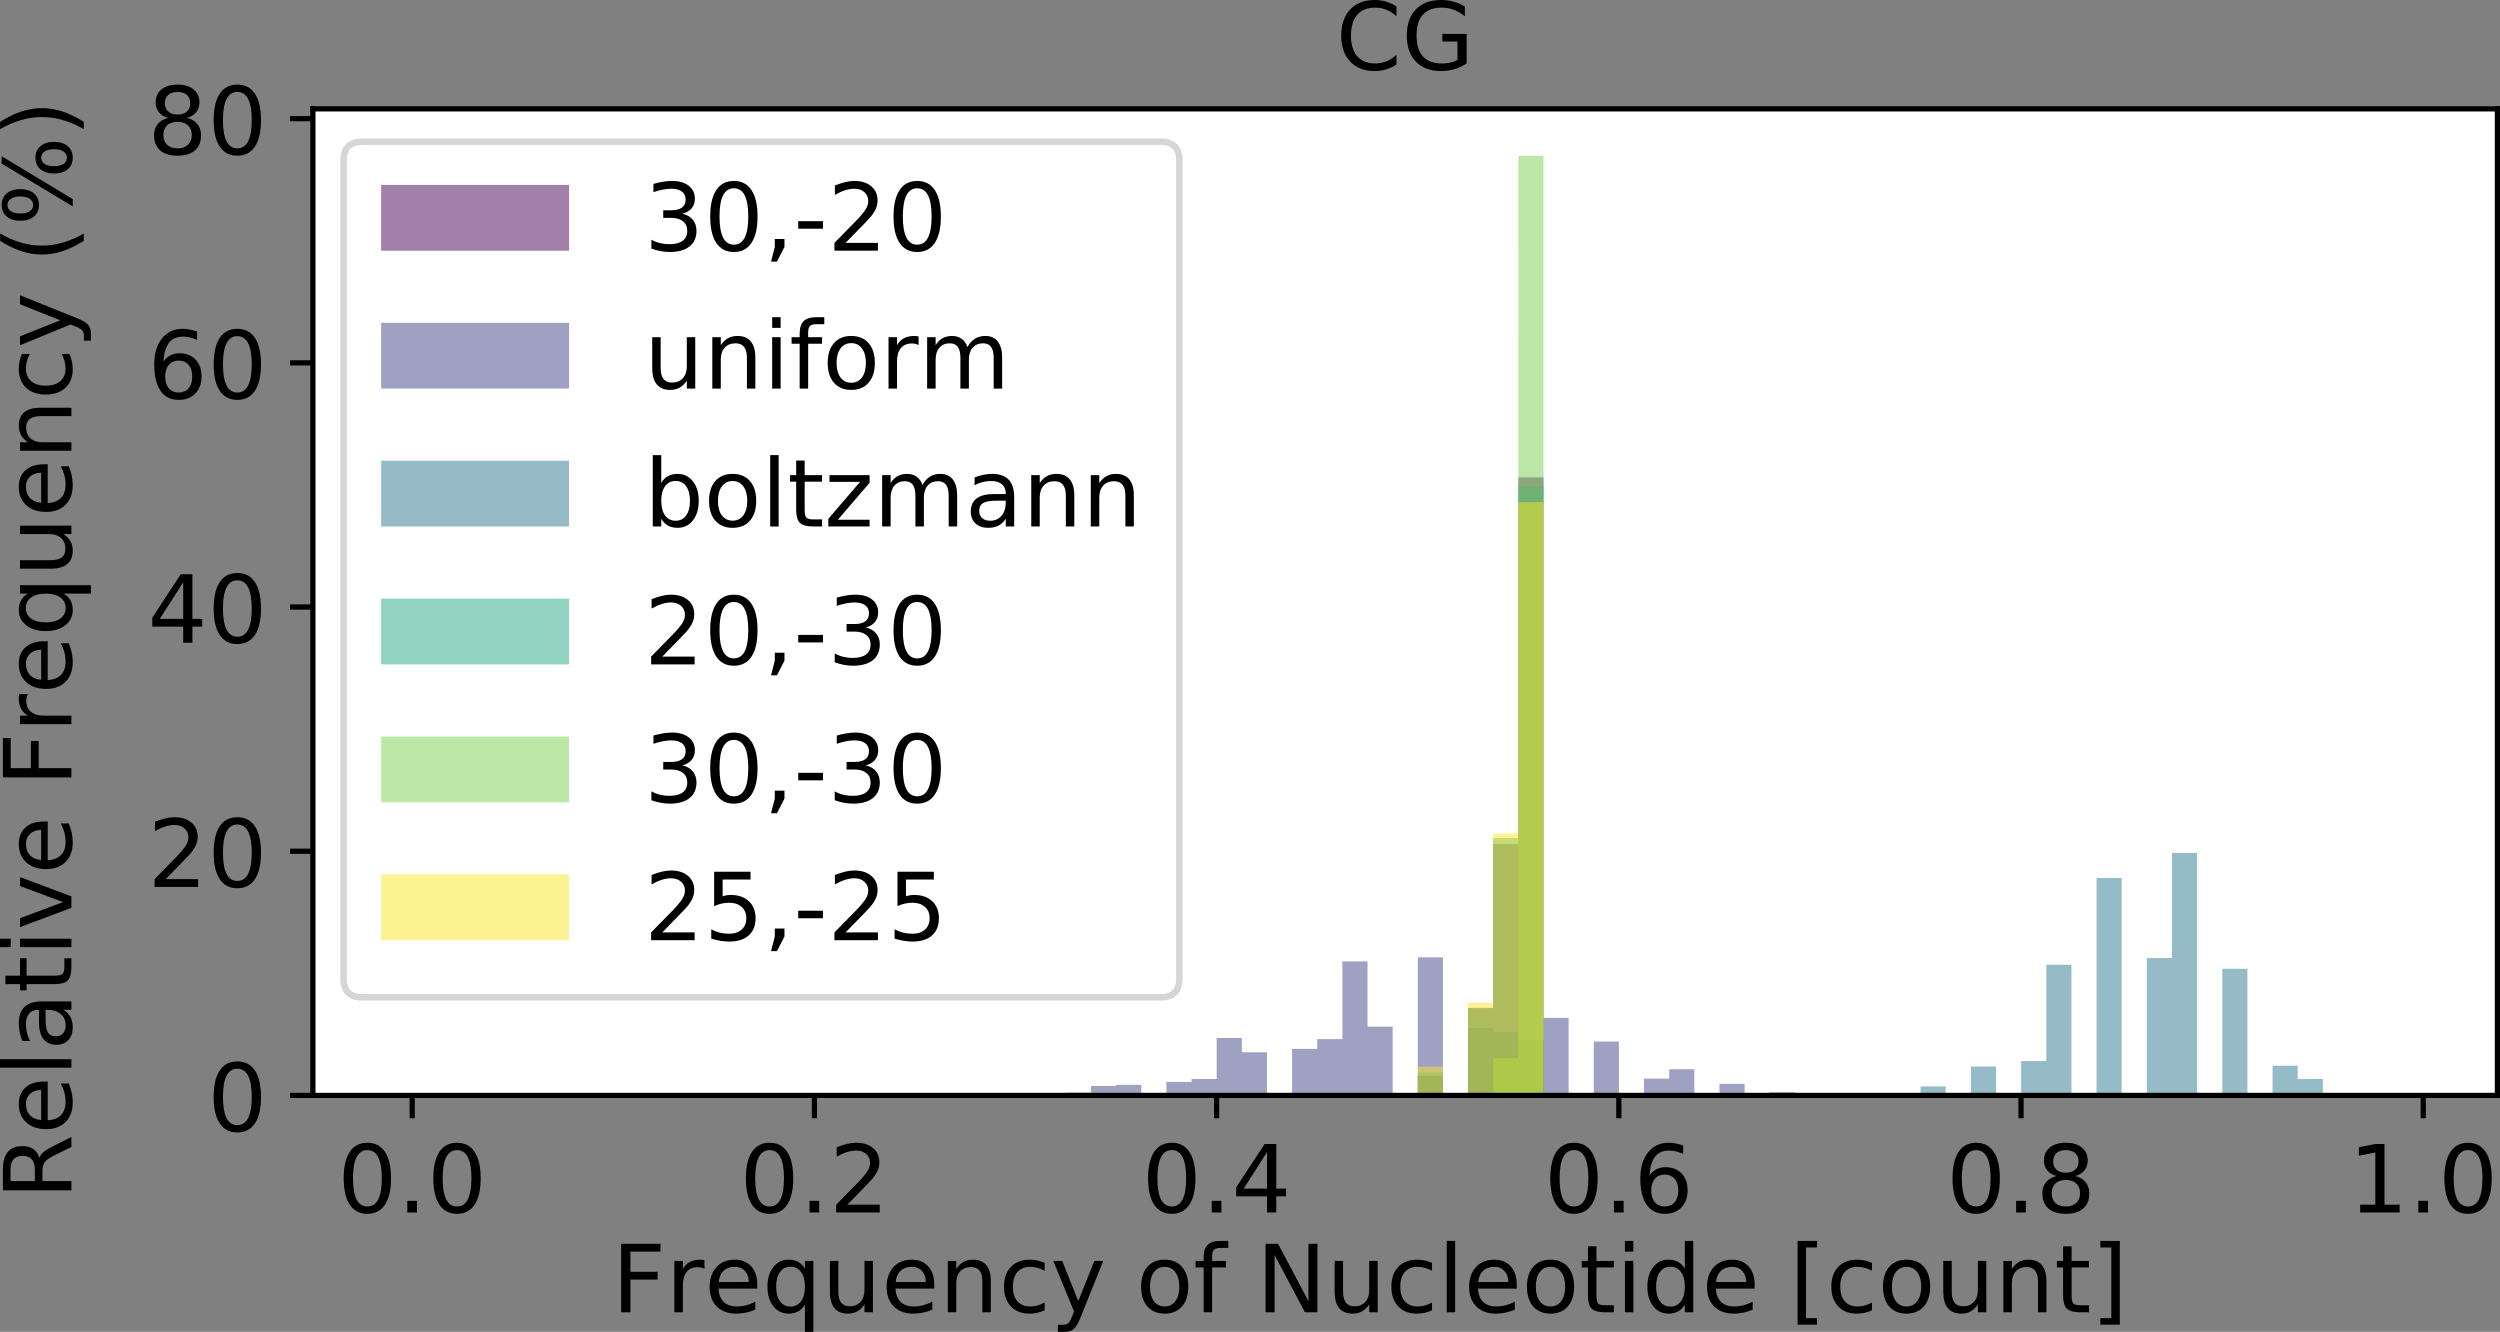 <?xml version="1.0" encoding="UTF-8" standalone="no"?>
<!-- Created with matplotlib (http://matplotlib.org/) -->

<svg
   xmlns:dc="http://purl.org/dc/elements/1.1/"
   xmlns:cc="http://creativecommons.org/ns#"
   xmlns:rdf="http://www.w3.org/1999/02/22-rdf-syntax-ns#"
   xmlns:svg="http://www.w3.org/2000/svg"
   xmlns="http://www.w3.org/2000/svg"
   xmlns:xlink="http://www.w3.org/1999/xlink"
   xmlns:sodipodi="http://sodipodi.sourceforge.net/DTD/sodipodi-0.dtd"
   xmlns:inkscape="http://www.inkscape.org/namespaces/inkscape"
   height="204.122pt"
   version="1.1"
   viewBox="0 0 383.158 204.122"
   width="383.158pt"
   id="svg666"
   sodipodi:docname="PKB00211_PKB00239_0_GC_content.svg"
   inkscape:version="0.92.3 (2405546, 2018-03-11)">
  <rect x="0" y="0" width="383.158" height="204.122" fill="#808080" stroke="none"/>
  <sodipodi:namedview
     pagecolor="#ffffff"
     bordercolor="#666666"
     borderopacity="1"
     objecttolerance="10"
     gridtolerance="10"
     guidetolerance="10"
     inkscape:pageopacity="0"
     inkscape:pageshadow="2"
     inkscape:window-width="1920"
     inkscape:window-height="1136"
     id="namedview668"
     showgrid="false"
     inkscape:zoom="1.1588694"
     inkscape:cx="317.26914"
     inkscape:cy="144.156"
     inkscape:window-x="0"
     inkscape:window-y="27"
     inkscape:window-maximized="1"
     inkscape:current-layer="svg666" />
  <defs
     id="defs4"
     style="stroke-linecap:butt;stroke-linejoin:round">
    <style
       type="text/css"
       id="style2">
*{stroke-linecap:butt;stroke-linejoin:round;}
  </style>
    <defs
       id="defs608">
      <path
         d="m 44.391,34.188 q 3.172,-1.078 6.172,-4.594 3,-3.516 6.031,-9.672 L 66.609,0 H 56 l -9.312,18.703 q -3.625,7.328 -7.016,9.719 -3.391,2.391 -9.25,2.391 h -10.75 V 0 H 9.812 v 72.906 h 22.266 q 12.5,0 18.656,-5.234 6.156,-5.219 6.156,-15.766 0,-6.891 -3.203,-11.438 -3.203,-4.531 -9.297,-6.281 z m -24.719,30.609 v -25.875 h 12.406 q 7.125,0 10.766,3.297 3.641,3.297 3.641,9.688 0,6.391 -3.641,9.641 -3.641,3.25 -10.766,3.25 z"
         id="DejaVuSans-52"
         inkscape:connector-curvature="0"
         style="stroke-linecap:butt;stroke-linejoin:round" />
      <path
         d="M 2.984,54.688 H 12.5 L 29.594,8.797 46.688,54.688 h 9.516 L 35.688,0 H 23.484 Z"
         id="DejaVuSans-76"
         inkscape:connector-curvature="0"
         style="stroke-linecap:butt;stroke-linejoin:round" />
      <path
         d="M 31,75.875 Q 24.469,64.656 21.281,53.656 18.109,42.672 18.109,31.391 18.109,20.125 21.312,9.062 24.516,-2 31,-13.188 H 23.188 Q 15.875,-1.703 12.234,9.375 8.594,20.453 8.594,31.391 q 0,10.891 3.609,21.922 3.625,11.047 10.984,22.562 z"
         id="DejaVuSans-28"
         inkscape:connector-curvature="0"
         style="stroke-linecap:butt;stroke-linejoin:round" />
      <path
         d="m 72.703,32.078 q -4.25,0 -6.672,-3.609 -2.406,-3.609 -2.406,-10.062 0,-6.344 2.406,-9.984 2.422,-3.641 6.672,-3.641 4.156,0 6.562,3.641 2.422,3.641 2.422,9.984 0,6.406 -2.422,10.031 -2.406,3.641 -6.562,3.641 z m 0,6.203 q 7.719,0 12.25,-5.375 Q 89.5,27.547 89.5,18.406 q 0,-9.125 -4.562,-14.484 -4.562,-5.344 -12.234,-5.344 -7.812,0 -12.359,5.344 -4.531,5.359 -4.531,14.484 0,9.188 4.562,14.531 4.562,5.344 12.328,5.344 z M 22.312,68.016 q -4.203,0 -6.625,-3.641 -2.406,-3.625 -2.406,-9.984 0,-6.438 2.391,-10.062 2.391,-3.609 6.641,-3.609 4.25,0 6.656,3.609 2.422,3.625 2.422,10.062 0,6.297 -2.438,9.953 -2.438,3.672 -6.641,3.672 z m 44.094,6.203 h 7.812 L 28.609,-1.422 h -7.812 z m -44.094,0 q 7.719,0 12.297,-5.344 4.594,-5.344 4.594,-14.484 0,-9.219 -4.562,-14.547 -4.562,-5.328 -12.328,-5.328 -7.766,0 -12.281,5.344 -4.516,5.359 -4.516,14.531 0,9.094 4.531,14.453 4.547,5.375 12.266,5.375 z"
         id="DejaVuSans-25"
         inkscape:connector-curvature="0"
         style="stroke-linecap:butt;stroke-linejoin:round" />
      <path
         d="m 8.016,75.875 h 7.812 q 7.312,-11.516 10.953,-22.562 3.641,-11.031 3.641,-21.922 0,-10.938 -3.641,-22.016 -3.641,-11.078 -10.953,-22.562 h -7.812 Q 14.5,-2 17.703,9.062 20.906,20.125 20.906,31.391 q 0,11.281 -3.203,22.266 -3.203,11 -9.688,22.219 z"
         id="DejaVuSans-29"
         inkscape:connector-curvature="0"
         style="stroke-linecap:butt;stroke-linejoin:round" />
    </defs>
    <defs
       id="defs536">
      <path
         d="m 9.812,72.906 h 41.891 v -8.312 H 19.672 V 43.109 h 28.906 V 34.812 H 19.672 V 0 H 9.812 Z"
         id="DejaVuSans-46"
         inkscape:connector-curvature="0"
         style="stroke-linecap:butt;stroke-linejoin:round" />
      <path
         d="m 56.203,29.594 v -4.391 h -41.312 q 0.594,-9.281 5.594,-14.141 5,-4.859 13.938,-4.859 5.172,0 10.031,1.266 4.859,1.266 9.656,3.812 v -8.5 q -4.844,-2.047 -9.922,-3.125 -5.078,-1.078 -10.297,-1.078 -13.094,0 -20.734,7.609 -7.641,7.625 -7.641,20.625 0,13.422 7.25,21.297 Q 20.016,56 32.328,56 q 11.031,0 17.453,-7.109 6.422,-7.094 6.422,-19.297 z m -8.984,2.641 q -0.094,7.359 -4.125,11.75 -4.031,4.406 -10.672,4.406 -7.516,0 -12.031,-4.25 -4.516,-4.25 -5.203,-11.969 z"
         id="DejaVuSans-65"
         inkscape:connector-curvature="0"
         style="stroke-linecap:butt;stroke-linejoin:round" />
      <path
         d="m 14.797,27.297 q 0,-9.906 4.078,-15.547 4.078,-5.641 11.203,-5.641 7.125,0 11.219,5.641 4.109,5.641 4.109,15.547 0,9.906 -4.109,15.547 -4.094,5.641 -11.219,5.641 -7.125,0 -11.203,-5.641 -4.078,-5.641 -4.078,-15.547 z M 45.406,8.203 q -2.828,-4.875 -7.156,-7.25 -4.312,-2.375 -10.375,-2.375 -9.906,0 -16.141,7.906 -6.219,7.922 -6.219,20.812 0,12.891 6.219,20.797 Q 17.969,56 27.875,56 q 6.062,0 10.375,-2.375 4.328,-2.359 7.156,-7.234 V 54.688 h 8.984 V -20.797 H 45.406 Z"
         id="DejaVuSans-71"
         inkscape:connector-curvature="0"
         style="stroke-linecap:butt;stroke-linejoin:round" />
      <path
         d="M 48.781,52.594 V 44.188 q -3.812,2.109 -7.641,3.156 -3.828,1.047 -7.734,1.047 -8.75,0 -13.594,-5.547 -4.828,-5.531 -4.828,-15.547 0,-10.016 4.828,-15.562 4.844,-5.531 13.594,-5.531 3.906,0 7.734,1.047 3.828,1.047 7.641,3.156 v -8.312 q -3.766,-1.75 -7.797,-2.625 -4.016,-0.891 -8.562,-0.891 -12.359,0 -19.641,7.766 -7.266,7.766 -7.266,20.953 0,13.375 7.344,21.031 Q 20.219,56 33.016,56 q 4.141,0 8.094,-0.859 3.953,-0.844 7.672,-2.547 z"
         id="DejaVuSans-63"
         inkscape:connector-curvature="0"
         style="stroke-linecap:butt;stroke-linejoin:round" />
      <path
         d="M 32.172,-5.078 Q 28.375,-14.844 24.75,-17.812 q -3.609,-2.984 -9.656,-2.984 h -7.188 v 7.516 h 5.281 q 3.703,0 5.75,1.766 2.062,1.75 4.547,8.297 L 25.094,0.875 2.984,54.688 H 12.5 L 29.594,11.922 46.688,54.688 h 9.516 z"
         id="DejaVuSans-79"
         inkscape:connector-curvature="0"
         style="stroke-linecap:butt;stroke-linejoin:round" />
      <path
         id="DejaVuSans-20"
         d=""
         inkscape:connector-curvature="0"
         style="stroke-linecap:butt;stroke-linejoin:round" />
      <path
         d="M 9.812,72.906 H 23.094 L 55.422,11.922 V 72.906 h 9.562 V 0 h -13.281 l -32.312,60.984 V 0 H 9.812 Z"
         id="DejaVuSans-4e"
         inkscape:connector-curvature="0"
         style="stroke-linecap:butt;stroke-linejoin:round" />
      <path
         d="m 45.406,46.391 v 29.594 h 8.984 V 0 H 45.406 v 8.203 q -2.828,-4.875 -7.156,-7.25 -4.312,-2.375 -10.375,-2.375 -9.906,0 -16.141,7.906 -6.219,7.922 -6.219,20.812 0,12.891 6.219,20.797 Q 17.969,56 27.875,56 q 6.062,0 10.375,-2.375 4.328,-2.359 7.156,-7.234 z M 14.797,27.297 q 0,-9.906 4.078,-15.547 4.078,-5.641 11.203,-5.641 7.125,0 11.219,5.641 4.109,5.641 4.109,15.547 0,9.906 -4.109,15.547 -4.094,5.641 -11.219,5.641 -7.125,0 -11.203,-5.641 -4.078,-5.641 -4.078,-15.547 z"
         id="DejaVuSans-64"
         inkscape:connector-curvature="0"
         style="stroke-linecap:butt;stroke-linejoin:round" />
      <path
         d="M 8.594,75.984 H 29.297 V 69 H 17.578 V -6.203 h 11.719 V -13.188 H 8.594 Z"
         id="DejaVuSans-5b"
         inkscape:connector-curvature="0"
         style="stroke-linecap:butt;stroke-linejoin:round" />
      <path
         d="M 30.422,75.984 V -13.188 H 9.719 v 6.984 H 21.391 V 69 H 9.719 v 6.984 z"
         id="DejaVuSans-5d"
         inkscape:connector-curvature="0"
         style="stroke-linecap:butt;stroke-linejoin:round" />
    </defs>
  </defs>
  <g
     id="text_24"
     style="stroke-linecap:butt;stroke-linejoin:round"
     transform="translate(-6.042,-216.593)">
    <!-- CG -->
    <defs
       id="defs516">
      <path
         d="M 64.406,67.281 V 56.891 q -4.984,4.641 -10.625,6.922 -5.641,2.297 -11.984,2.297 -12.5,0 -19.141,-7.641 -6.641,-7.641 -6.641,-22.094 0,-14.406 6.641,-22.047 Q 29.297,6.688 41.797,6.688 q 6.344,0 11.984,2.297 5.641,2.297 10.625,6.938 V 5.609 Q 59.234,2.094 53.438,0.328 q -5.781,-1.75 -12.219,-1.75 -16.562,0 -26.094,10.125 Q 5.609,18.844 5.609,36.375 q 0,17.578 9.516,27.703 9.531,10.141 26.094,10.141 6.531,0 12.312,-1.734 5.797,-1.734 10.875,-5.203 z"
         id="DejaVuSans-43"
         inkscape:connector-curvature="0"
         style="stroke-linecap:butt;stroke-linejoin:round" />
      <path
         d="M 59.516,10.406 V 29.984 H 43.406 v 8.109 h 25.875 V 6.781 Q 63.578,2.734 56.688,0.656 49.812,-1.422 42,-1.422 q -17.094,0 -26.75,9.984 -9.641,10 -9.641,27.812 0,17.875 9.641,27.859 9.656,9.984 26.75,9.984 7.125,0 13.547,-1.766 6.422,-1.75 11.844,-5.172 v -10.5 q -5.469,4.641 -11.625,6.984 -6.156,2.344 -12.938,2.344 -13.391,0 -20.109,-7.469 -6.703,-7.469 -6.703,-22.266 0,-14.75 6.703,-22.219 6.719,-7.469 20.109,-7.469 5.219,0 9.312,0.906 4.109,0.906 7.375,2.812 z"
         id="DejaVuSans-47"
         inkscape:connector-curvature="0"
         style="stroke-linecap:butt;stroke-linejoin:round" />
    </defs>
    <g
       transform="matrix(0.144,0,0,-0.144,210.793,227.28)"
       id="g522"
       style="stroke-linecap:butt;stroke-linejoin:round">
      <use
         xlink:href="#DejaVuSans-43"
         id="use518"
         style="stroke-linecap:butt;stroke-linejoin:round"
         x="0"
         y="0"
         width="100%"
         height="100%" />
      <use
         x="69.824"
         xlink:href="#DejaVuSans-47"
         id="use520"
         style="stroke-linecap:butt;stroke-linejoin:round"
         y="0"
         width="100%"
         height="100%" />
    </g>
  </g>
  <g
     transform="matrix(0.144,0,0,-0.144,93.785,201.127)"
     id="g600"
     style="stroke-linecap:butt;stroke-linejoin:round">
    <use
       xlink:href="#DejaVuSans-46"
       id="use538"
       style="stroke-linecap:butt;stroke-linejoin:round"
       x="0"
       y="0"
       width="100%"
       height="100%" />
    <use
       x="57.41"
       xlink:href="#DejaVuSans-72"
       id="use540"
       style="stroke-linecap:butt;stroke-linejoin:round"
       y="0"
       width="100%"
       height="100%" />
    <use
       x="98.492"
       xlink:href="#DejaVuSans-65"
       id="use542"
       style="stroke-linecap:butt;stroke-linejoin:round"
       y="0"
       width="100%"
       height="100%" />
    <use
       x="160.016"
       xlink:href="#DejaVuSans-71"
       id="use544"
       style="stroke-linecap:butt;stroke-linejoin:round"
       y="0"
       width="100%"
       height="100%" />
    <use
       x="223.492"
       xlink:href="#DejaVuSans-75"
       id="use546"
       style="stroke-linecap:butt;stroke-linejoin:round"
       y="0"
       width="100%"
       height="100%" />
    <use
       x="286.871"
       xlink:href="#DejaVuSans-65"
       id="use548"
       style="stroke-linecap:butt;stroke-linejoin:round"
       y="0"
       width="100%"
       height="100%" />
    <use
       x="348.395"
       xlink:href="#DejaVuSans-6e"
       id="use550"
       style="stroke-linecap:butt;stroke-linejoin:round"
       y="0"
       width="100%"
       height="100%" />
    <use
       x="411.773"
       xlink:href="#DejaVuSans-63"
       id="use552"
       style="stroke-linecap:butt;stroke-linejoin:round"
       y="0"
       width="100%"
       height="100%" />
    <use
       x="466.754"
       xlink:href="#DejaVuSans-79"
       id="use554"
       style="stroke-linecap:butt;stroke-linejoin:round"
       y="0"
       width="100%"
       height="100%" />
    <use
       x="525.934"
       xlink:href="#DejaVuSans-20"
       id="use556"
       style="stroke-linecap:butt;stroke-linejoin:round"
       y="0"
       width="100%"
       height="100%" />
    <use
       x="557.721"
       xlink:href="#DejaVuSans-6f"
       id="use558"
       style="stroke-linecap:butt;stroke-linejoin:round"
       y="0"
       width="100%"
       height="100%" />
    <use
       x="618.902"
       xlink:href="#DejaVuSans-66"
       id="use560"
       style="stroke-linecap:butt;stroke-linejoin:round"
       y="0"
       width="100%"
       height="100%" />
    <use
       x="654.107"
       xlink:href="#DejaVuSans-20"
       id="use562"
       style="stroke-linecap:butt;stroke-linejoin:round"
       y="0"
       width="100%"
       height="100%" />
    <use
       x="685.895"
       xlink:href="#DejaVuSans-4e"
       id="use564"
       style="stroke-linecap:butt;stroke-linejoin:round"
       y="0"
       width="100%"
       height="100%" />
    <use
       x="760.699"
       xlink:href="#DejaVuSans-75"
       id="use566"
       style="stroke-linecap:butt;stroke-linejoin:round"
       y="0"
       width="100%"
       height="100%" />
    <use
       x="824.078"
       xlink:href="#DejaVuSans-63"
       id="use568"
       style="stroke-linecap:butt;stroke-linejoin:round"
       y="0"
       width="100%"
       height="100%" />
    <use
       x="879.059"
       xlink:href="#DejaVuSans-6c"
       id="use570"
       style="stroke-linecap:butt;stroke-linejoin:round"
       y="0"
       width="100%"
       height="100%" />
    <use
       x="906.842"
       xlink:href="#DejaVuSans-65"
       id="use572"
       style="stroke-linecap:butt;stroke-linejoin:round"
       y="0"
       width="100%"
       height="100%" />
    <use
       x="968.365"
       xlink:href="#DejaVuSans-6f"
       id="use574"
       style="stroke-linecap:butt;stroke-linejoin:round"
       y="0"
       width="100%"
       height="100%" />
    <use
       x="1029.547"
       xlink:href="#DejaVuSans-74"
       id="use576"
       style="stroke-linecap:butt;stroke-linejoin:round"
       y="0"
       width="100%"
       height="100%" />
    <use
       x="1068.756"
       xlink:href="#DejaVuSans-69"
       id="use578"
       style="stroke-linecap:butt;stroke-linejoin:round"
       y="0"
       width="100%"
       height="100%" />
    <use
       x="1096.539"
       xlink:href="#DejaVuSans-64"
       id="use580"
       style="stroke-linecap:butt;stroke-linejoin:round"
       y="0"
       width="100%"
       height="100%" />
    <use
       x="1160.016"
       xlink:href="#DejaVuSans-65"
       id="use582"
       style="stroke-linecap:butt;stroke-linejoin:round"
       y="0"
       width="100%"
       height="100%" />
    <use
       x="1221.539"
       xlink:href="#DejaVuSans-20"
       id="use584"
       style="stroke-linecap:butt;stroke-linejoin:round"
       y="0"
       width="100%"
       height="100%" />
    <use
       x="1253.326"
       xlink:href="#DejaVuSans-5b"
       id="use586"
       style="stroke-linecap:butt;stroke-linejoin:round"
       y="0"
       width="100%"
       height="100%" />
    <use
       x="1292.34"
       xlink:href="#DejaVuSans-63"
       id="use588"
       style="stroke-linecap:butt;stroke-linejoin:round"
       y="0"
       width="100%"
       height="100%" />
    <use
       x="1347.32"
       xlink:href="#DejaVuSans-6f"
       id="use590"
       style="stroke-linecap:butt;stroke-linejoin:round"
       y="0"
       width="100%"
       height="100%" />
    <use
       x="1408.502"
       xlink:href="#DejaVuSans-75"
       id="use592"
       style="stroke-linecap:butt;stroke-linejoin:round"
       y="0"
       width="100%"
       height="100%" />
    <use
       x="1471.881"
       xlink:href="#DejaVuSans-6e"
       id="use594"
       style="stroke-linecap:butt;stroke-linejoin:round"
       y="0"
       width="100%"
       height="100%" />
    <use
       x="1535.26"
       xlink:href="#DejaVuSans-74"
       id="use596"
       style="stroke-linecap:butt;stroke-linejoin:round"
       y="0"
       width="100%"
       height="100%" />
    <use
       x="1574.469"
       xlink:href="#DejaVuSans-5d"
       id="use598"
       style="stroke-linecap:butt;stroke-linejoin:round"
       y="0"
       width="100%"
       height="100%" />
  </g>
  <g
     id="g2916"
     style="stroke-linecap:butt;stroke-linejoin:round"
     transform="translate(-6.042,-216.593)">
    <g
       style="stroke-linecap:butt;stroke-linejoin:round"
       id="patch_20">
      <path
         inkscape:connector-curvature="0"
         id="path320"
         style="fill:#ffffff;stroke-linecap:butt;stroke-linejoin:round"
         d="M 54,384.48 H 388.8 V 233.28 H 54 Z" />
    </g>
    <g
       style="stroke-linecap:butt;stroke-linejoin:round"
       id="patch_21">
      <path
         inkscape:connector-curvature="0"
         id="path323"
         style="opacity:0.5;fill:#440154;stroke-linecap:butt;stroke-linejoin:round"
         d="m 69.218,384.48 v 0 h 3.853 v 0 h 3.853 v 0 h 3.853 v 0 h 3.853 v 0 h 3.853 v 0 h 3.853 v 0 h 3.853 v 0 h 3.853 v 0 h 3.853 v 0 h 3.853 v 0 h 3.853 v 0 h 3.853 v 0 h 3.853 v 0 h 3.853 v 0 h 3.853 v 0 h 3.853 v 0 h 3.853 v 0 h 3.853 v 0 h 3.853 v 0 h 3.853 v 0 h 3.853 v 0 h 3.853 v 0 h 3.853 v 0 h 3.853 v 0 h 3.853 v 0 h 3.853 v 0 h 3.853 v 0 h 3.853 v 0 h 3.853 v 0 h 3.853 v 0 h 3.853 v 0 h 3.853 v 0 h 3.853 v 0 h 3.853 v 0 h 3.853 v 0 h 3.853 v 0 h 3.853 v 0 h 3.853 v -0.025 h 3.853 v 0.025 h 3.853 v -2.99 h 3.853 V 384.48 h 3.853 v -13.416 h 3.853 v -25.127 h 3.853 v -56.184 h 3.853 V 384.48 h 3.853 v 0 h 3.853 v 0 h 3.853 v 0 h 3.853 v 0 h 3.853 v 0 h 3.853 v 0 h 3.853 v 0 h 3.853 v 0 h 3.853 v 0 h 3.853 v 0 h 3.853 v 0 h 3.853 v 0 h 3.853 v 0 h 3.853 v 0 h 3.853 v 0 h 3.853 v 0 h 3.853 v 0 h 3.853 v 0 h 3.853 v 0 h 3.853 v 0 h 3.853 v 0 h 3.853 v 0 h 3.853 v 0 h 3.853 v 0 h 3.853 v 0 h 3.853 v 0 h 3.853 v 0 h 3.853 v 0 h 3.853 v 0 h 3.853 v 0 h 3.853 v 0 h 3.853 v 0 h 3.853 v 0 h 3.853 v 0 h -3.853 v 0 h -3.853 v 0 h -3.853 v 0 h -3.853 v 0 h -3.853 v 0 h -3.853 v 0 h -3.853 v 0 h -3.853 v 0 h -3.853 v 0 h -3.853 v 0 h -3.853 v 0 h -3.853 v 0 h -3.853 v 0 h -3.853 v 0 h -3.853 v 0 h -3.853 v 0 h -3.853 v 0 h -3.853 v 0 h -3.853 v 0 h -3.853 v 0 h -3.853 v 0 h -3.853 v 0 h -3.853 v 0 h -3.853 v 0 h -3.853 v 0 h -3.853 v 0 h -3.853 v 0 h -3.853 v 0 h -3.853 v 0 h -3.853 v 0 h -3.853 v 0 h -3.853 v 0 h -3.853 v 0 h -3.853 v 0 h -3.853 v 0 h -3.853 v 0 h -3.853 v 0 h -3.853 v 0 h -3.853 v 0 h -3.853 v 0 h -3.853 v 0 h -3.853 v 0 h -3.853 v 0 h -3.853 v 0 h -3.853 v 0 h -3.853 v 0 h -3.853 v 0 h -3.853 v 0 h -3.853 v 0 h -3.853 v 0 h -3.853 v 0 h -3.853 v 0 h -3.853 v 0 h -3.853 v 0 h -3.853 v 0 h -3.853 v 0 h -3.853 v 0 h -3.853 v 0 h -3.853 v 0 h -3.853 v 0 h -3.853 v 0 h -3.853 v 0 h -3.853 v 0 h -3.853 v 0 h -3.853 v 0 h -3.853 v 0 h -3.853 v 0 h -3.853 v 0 h -3.853 v 0 h -3.853 v 0 h -3.853 v 0 h -3.853 v 0 h -3.853 v 0 h -3.853 v 0 h -3.853 v 0 h -3.853 v 0 H 76.924 v 0 h -3.853 v 0 z"
         clip-path="url(#p15a097b377)" />
    </g>
    <g
       style="stroke-linecap:butt;stroke-linejoin:round"
       id="patch_22">
      <path
         inkscape:connector-curvature="0"
         id="path326"
         style="opacity:0.5;fill:#414487;stroke-linecap:butt;stroke-linejoin:round"
         d="m 69.218,384.48 v 0 h 3.853 v 0 h 3.853 v 0 h 3.853 v 0 h 3.853 v 0 h 3.853 v 0 h 3.853 v 0 h 3.853 v 0 h 3.853 v 0 h 3.853 v 0 h 3.853 v 0 h 3.853 v 0 h 3.853 v 0 h 3.853 v 0 h 3.853 v 0 h 3.853 v 0 h 3.853 v 0 h 3.853 v 0 h 3.853 v 0 h 3.853 v 0 h 3.853 v 0 h 3.853 v 0 h 3.853 v -0.09 h 3.853 v 0.06 h 3.853 v 0.03 h 3.853 v -0.18 h 3.853 v -0.24 h 3.853 v -1.018 h 3.853 v -0.18 h 3.853 V 384.48 h 3.853 v -2.066 h 3.853 v -0.449 h 3.853 v -6.287 h 3.853 v 2.186 h 3.853 V 384.48 h 3.853 v -7.126 h 3.853 v -1.497 h 3.853 v -11.916 h 3.853 v 10 h 3.853 V 384.48 h 3.853 v -21.168 h 3.853 V 384.48 h 3.853 v -10.329 h 3.853 v 0.629 h 3.853 v 1.168 h 3.853 v -3.353 h 3.853 V 384.48 h 3.853 v -8.263 h 3.853 V 384.48 h 3.853 v -2.575 h 3.853 v -1.437 h 3.853 V 384.48 h 3.853 v -1.766 h 3.853 V 384.48 h 3.853 v -0.479 h 3.853 v 0.21 h 3.853 V 384.48 h 3.853 v -0.06 h 3.853 v 0.06 h 3.853 v 0 h 3.853 v -0.06 h 3.853 v 0.06 h 3.853 v 0 h 3.853 v 0 h 3.853 v 0 h 3.853 v 0 h 3.853 v 0 h 3.853 v 0 h 3.853 v 0 h 3.853 v 0 h 3.853 v 0 h 3.853 v 0 h 3.853 v 0 h 3.853 v 0 h 3.853 v 0 h 3.853 v 0 h 3.853 v 0 h 3.853 v 0 h 3.853 v 0 h 3.853 v 0 h -3.853 v 0 h -3.853 v 0 h -3.853 v 0 h -3.853 v 0 h -3.853 v 0 h -3.853 v 0 h -3.853 v 0 h -3.853 v 0 h -3.853 v 0 h -3.853 v 0 h -3.853 v 0 h -3.853 v 0 h -3.853 v 0 h -3.853 v 0 h -3.853 v 0 h -3.853 v 0 h -3.853 v 0 h -3.853 v 0 h -3.853 v 0 h -3.853 v 0 h -3.853 v 0 h -3.853 v 0 h -3.853 v 0 h -3.853 v 0 h -3.853 v 0 h -3.853 v 0 h -3.853 v 0 h -3.853 v 0 h -3.853 v 0 h -3.853 v 0 h -3.853 v 0 h -3.853 v 0 h -3.853 v 0 h -3.853 v 0 h -3.853 v 0 h -3.853 v 0 h -3.853 v 0 h -3.853 v 0 h -3.853 v 0 h -3.853 v 0 h -3.853 v 0 h -3.853 v 0 h -3.853 v 0 h -3.853 v 0 h -3.853 v 0 h -3.853 v 0 h -3.853 v 0 h -3.853 v 0 h -3.853 v 0 h -3.853 v 0 h -3.853 v 0 h -3.853 v 0 h -3.853 v 0 h -3.853 v 0 h -3.853 v 0 h -3.853 v 0 h -3.853 v 0 h -3.853 v 0 h -3.853 v 0 h -3.853 v 0 h -3.853 v 0 h -3.853 v 0 h -3.853 v 0 h -3.853 v 0 h -3.853 v 0 h -3.853 v 0 h -3.853 v 0 h -3.853 v 0 h -3.853 v 0 h -3.853 v 0 h -3.853 v 0 h -3.853 v 0 h -3.853 v 0 h -3.853 v 0 h -3.853 v 0 h -3.853 v 0 H 76.924 v 0 h -3.853 v 0 z"
         clip-path="url(#p15a097b377)" />
    </g>
    <g
       style="stroke-linecap:butt;stroke-linejoin:round"
       id="patch_23">
      <path
         inkscape:connector-curvature="0"
         id="path329"
         style="opacity:0.5;fill:#2a788e;stroke-linecap:butt;stroke-linejoin:round"
         d="m 69.218,384.48 v 0 h 3.853 v 0 h 3.853 v 0 h 3.853 v 0 h 3.853 v 0 h 3.853 v 0 h 3.853 v 0 h 3.853 v 0 h 3.853 v 0 h 3.853 v 0 h 3.853 v 0 h 3.853 v 0 h 3.853 v 0 h 3.853 v 0 h 3.853 v 0 h 3.853 v 0 h 3.853 v 0 h 3.853 v 0 h 3.853 v 0 h 3.853 v 0 h 3.853 v 0 h 3.853 v 0 h 3.853 v 0 h 3.853 v 0 h 3.853 v 0 h 3.853 v 0 h 3.853 v 0 h 3.853 v 0 h 3.853 v 0 h 3.853 v 0 h 3.853 v 0 h 3.853 v 0 h 3.853 v 0 h 3.853 v 0 h 3.853 v 0 h 3.853 v 0 h 3.853 v 0 h 3.853 v 0 h 3.853 v 0 h 3.853 v 0 h 3.853 v 0 h 3.853 v 0 h 3.853 v 0 h 3.853 v 0 h 3.853 v 0 h 3.853 v 0 h 3.853 v 0 h 3.853 v 0 h 3.853 v 0 h 3.853 v 0 h 3.853 v 0 h 3.853 v 0 h 3.853 v 0 h 3.853 v 0 h 3.853 v 0 h 3.853 v -0.03 h 3.853 v 0.03 h 3.853 v -0.12 h 3.853 V 384.48 h 3.853 v -0.21 h 3.853 v -1.168 h 3.853 V 384.48 h 3.853 v -4.431 h 3.853 V 384.48 h 3.853 v -5.269 h 3.853 v -14.76 h 3.853 V 384.48 h 3.853 v -33.323 h 3.853 V 384.48 h 3.853 v -21.048 h 3.853 v -16.108 h 3.853 V 384.48 h 3.853 v -19.401 h 3.853 V 384.48 h 3.853 v -4.551 h 3.853 v 2.036 h 3.853 V 384.48 h 3.853 v -0.24 h 3.853 V 384.48 h 3.853 v 0 h -3.853 v 0 h -3.853 v 0 h -3.853 v 0 h -3.853 v 0 h -3.853 v 0 h -3.853 v 0 h -3.853 v 0 h -3.853 v 0 h -3.853 v 0 h -3.853 v 0 h -3.853 v 0 h -3.853 v 0 h -3.853 v 0 h -3.853 v 0 h -3.853 v 0 h -3.853 v 0 h -3.853 v 0 h -3.853 v 0 h -3.853 v 0 h -3.853 v 0 h -3.853 v 0 h -3.853 v 0 h -3.853 v 0 h -3.853 v 0 h -3.853 v 0 h -3.853 v 0 h -3.853 v 0 h -3.853 v 0 h -3.853 v 0 h -3.853 v 0 h -3.853 v 0 h -3.853 v 0 h -3.853 v 0 h -3.853 v 0 h -3.853 v 0 h -3.853 v 0 h -3.853 v 0 h -3.853 v 0 h -3.853 v 0 h -3.853 v 0 h -3.853 v 0 h -3.853 v 0 h -3.853 v 0 h -3.853 v 0 h -3.853 v 0 h -3.853 v 0 h -3.853 v 0 h -3.853 v 0 h -3.853 v 0 h -3.853 v 0 h -3.853 v 0 h -3.853 v 0 h -3.853 v 0 h -3.853 v 0 h -3.853 v 0 h -3.853 v 0 h -3.853 v 0 h -3.853 v 0 h -3.853 v 0 h -3.853 v 0 h -3.853 v 0 h -3.853 v 0 h -3.853 v 0 h -3.853 v 0 h -3.853 v 0 h -3.853 v 0 h -3.853 v 0 h -3.853 v 0 h -3.853 v 0 h -3.853 v 0 h -3.853 v 0 h -3.853 v 0 h -3.853 v 0 h -3.853 v 0 h -3.853 v 0 h -3.853 v 0 H 76.924 v 0 h -3.853 v 0 z"
         clip-path="url(#p15a097b377)" />
    </g>
    <g
       style="stroke-linecap:butt;stroke-linejoin:round"
       id="patch_24">
      <path
         inkscape:connector-curvature="0"
         id="path332"
         style="opacity:0.5;fill:#22a884;stroke-linecap:butt;stroke-linejoin:round"
         d="m 69.218,384.48 v 0 h 3.853 v 0 h 3.853 v 0 h 3.853 v 0 h 3.853 v 0 h 3.853 v 0 h 3.853 v 0 h 3.853 v 0 h 3.853 v 0 h 3.853 v 0 h 3.853 v 0 h 3.853 v 0 h 3.853 v 0 h 3.853 v 0 h 3.853 v 0 h 3.853 v 0 h 3.853 v 0 h 3.853 v 0 h 3.853 v 0 h 3.853 v 0 h 3.853 v 0 h 3.853 v 0 h 3.853 v 0 h 3.853 v 0 h 3.853 v 0 h 3.853 v 0 h 3.853 v 0 h 3.853 v 0 h 3.853 v 0 h 3.853 v 0 h 3.853 v 0 h 3.853 v 0 h 3.853 v 0 h 3.853 v 0 h 3.853 v 0 h 3.853 v 0 h 3.853 v 0 h 3.853 v 0 h 3.853 v -0.084 h 3.853 v 0.084 h 3.853 v -3.534 h 3.853 V 384.48 h 3.853 v -13.295 h 3.853 v -26.17 h 3.853 V 291.159 h 3.853 V 384.48 h 3.853 v 0 h 3.853 v 0 h 3.853 v 0 h 3.853 v 0 h 3.853 v 0 h 3.853 v 0 h 3.853 v 0 h 3.853 v 0 h 3.853 v 0 h 3.853 v 0 h 3.853 v 0 h 3.853 v 0 h 3.853 v 0 h 3.853 v 0 h 3.853 v 0 h 3.853 v 0 h 3.853 v 0 h 3.853 v 0 h 3.853 v 0 h 3.853 v 0 h 3.853 v 0 h 3.853 v 0 h 3.853 v 0 h 3.853 v 0 h 3.853 v 0 h 3.853 v 0 h 3.853 v 0 h 3.853 v 0 h 3.853 v 0 h 3.853 v 0 h 3.853 v 0 h 3.853 v 0 h 3.853 v 0 h 3.853 v 0 h -3.853 v 0 h -3.853 v 0 h -3.853 v 0 h -3.853 v 0 h -3.853 v 0 h -3.853 v 0 h -3.853 v 0 h -3.853 v 0 h -3.853 v 0 h -3.853 v 0 h -3.853 v 0 h -3.853 v 0 h -3.853 v 0 h -3.853 v 0 h -3.853 v 0 h -3.853 v 0 h -3.853 v 0 h -3.853 v 0 h -3.853 v 0 h -3.853 v 0 h -3.853 v 0 h -3.853 v 0 h -3.853 v 0 h -3.853 v 0 h -3.853 v 0 h -3.853 v 0 h -3.853 v 0 h -3.853 v 0 h -3.853 v 0 h -3.853 v 0 h -3.853 v 0 h -3.853 v 0 h -3.853 v 0 h -3.853 v 0 h -3.853 v 0 h -3.853 v 0 h -3.853 v 0 h -3.853 v 0 h -3.853 v 0 h -3.853 v 0 h -3.853 v 0 h -3.853 v 0 h -3.853 v 0 h -3.853 v 0 h -3.853 v 0 h -3.853 v 0 h -3.853 v 0 h -3.853 v 0 h -3.853 v 0 h -3.853 v 0 h -3.853 v 0 h -3.853 v 0 h -3.853 v 0 h -3.853 v 0 h -3.853 v 0 h -3.853 v 0 h -3.853 v 0 h -3.853 v 0 h -3.853 v 0 h -3.853 v 0 h -3.853 v 0 h -3.853 v 0 h -3.853 v 0 h -3.853 v 0 h -3.853 v 0 h -3.853 v 0 h -3.853 v 0 h -3.853 v 0 h -3.853 v 0 h -3.853 v 0 h -3.853 v 0 h -3.853 v 0 h -3.853 v 0 h -3.853 v 0 h -3.853 v 0 h -3.853 v 0 H 76.924 v 0 h -3.853 v 0 z"
         clip-path="url(#p15a097b377)" />
    </g>
    <g
       style="stroke-linecap:butt;stroke-linejoin:round"
       id="patch_25">
      <path
         inkscape:connector-curvature="0"
         id="path335"
         style="opacity:0.5;fill:#7ad151;stroke-linecap:butt;stroke-linejoin:round"
         d="m 69.218,384.48 v 0 h 3.853 v 0 h 3.853 v 0 h 3.853 v 0 h 3.853 v 0 h 3.853 v 0 h 3.853 v 0 h 3.853 v 0 h 3.853 v 0 h 3.853 v 0 h 3.853 v 0 h 3.853 v 0 h 3.853 v 0 h 3.853 v 0 h 3.853 v 0 h 3.853 v 0 h 3.853 v 0 h 3.853 v 0 h 3.853 v 0 h 3.853 v 0 h 3.853 v 0 h 3.853 v 0 h 3.853 v 0 h 3.853 v 0 h 3.853 v 0 h 3.853 v 0 h 3.853 v 0 h 3.853 v 0 h 3.853 v 0 h 3.853 v 0 h 3.853 v 0 h 3.853 v 0 h 3.853 v 0 h 3.853 v 0 h 3.853 v 0 h 3.853 v 0 h 3.853 v 0 h 3.853 v 0 h 3.853 v 0 h 3.853 v 0 h 3.853 v 0 h 3.853 v 0 h 3.853 v 0 h 3.853 v -5.701 h 3.853 V 240.48 h 3.853 v 144 h 3.853 v 0 h 3.853 v 0 h 3.853 v 0 h 3.853 v 0 h 3.853 v 0 h 3.853 v 0 h 3.853 v 0 h 3.853 v 0 h 3.853 v 0 h 3.853 v 0 h 3.853 v 0 h 3.853 v 0 h 3.853 v 0 h 3.853 v 0 h 3.853 v 0 h 3.853 v 0 h 3.853 v 0 h 3.853 v 0 h 3.853 v 0 h 3.853 v 0 h 3.853 v 0 h 3.853 v 0 h 3.853 v 0 h 3.853 v 0 h 3.853 v 0 h 3.853 v 0 h 3.853 v 0 h 3.853 v 0 h 3.853 v 0 h 3.853 v 0 h 3.853 v 0 h 3.853 v 0 h 3.853 v 0 h 3.853 v 0 h -3.853 v 0 h -3.853 v 0 h -3.853 v 0 h -3.853 v 0 h -3.853 v 0 h -3.853 v 0 h -3.853 v 0 h -3.853 v 0 h -3.853 v 0 h -3.853 v 0 h -3.853 v 0 h -3.853 v 0 h -3.853 v 0 h -3.853 v 0 h -3.853 v 0 h -3.853 v 0 h -3.853 v 0 h -3.853 v 0 h -3.853 v 0 h -3.853 v 0 h -3.853 v 0 h -3.853 v 0 h -3.853 v 0 h -3.853 v 0 h -3.853 v 0 h -3.853 v 0 h -3.853 v 0 h -3.853 v 0 h -3.853 v 0 h -3.853 v 0 h -3.853 v 0 h -3.853 v 0 h -3.853 v 0 h -3.853 v 0 h -3.853 v 0 h -3.853 v 0 h -3.853 v 0 h -3.853 v 0 h -3.853 v 0 h -3.853 v 0 h -3.853 v 0 h -3.853 v 0 h -3.853 v 0 h -3.853 v 0 h -3.853 v 0 h -3.853 v 0 h -3.853 v 0 h -3.853 v 0 h -3.853 v 0 h -3.853 v 0 h -3.853 v 0 h -3.853 v 0 h -3.853 v 0 h -3.853 v 0 h -3.853 v 0 h -3.853 v 0 h -3.853 v 0 h -3.853 v 0 h -3.853 v 0 h -3.853 v 0 h -3.853 v 0 h -3.853 v 0 h -3.853 v 0 h -3.853 v 0 h -3.853 v 0 h -3.853 v 0 h -3.853 v 0 h -3.853 v 0 h -3.853 v 0 h -3.853 v 0 h -3.853 v 0 h -3.853 v 0 h -3.853 v 0 h -3.853 v 0 h -3.853 v 0 h -3.853 v 0 H 76.924 v 0 h -3.853 v 0 z"
         clip-path="url(#p15a097b377)" />
    </g>
    <g
       style="stroke-linecap:butt;stroke-linejoin:round"
       id="patch_26">
      <path
         inkscape:connector-curvature="0"
         id="path338"
         style="opacity:0.5;fill:#fde725;stroke-linecap:butt;stroke-linejoin:round"
         d="m 69.218,384.48 v 0 h 3.853 v 0 h 3.853 v 0 h 3.853 v 0 h 3.853 v 0 h 3.853 v 0 h 3.853 v 0 h 3.853 v 0 h 3.853 v 0 h 3.853 v 0 h 3.853 v 0 h 3.853 v 0 h 3.853 v 0 h 3.853 v 0 h 3.853 v 0 h 3.853 v 0 h 3.853 v 0 h 3.853 v 0 h 3.853 v 0 h 3.853 v 0 h 3.853 v 0 h 3.853 v 0 h 3.853 v 0 h 3.853 v 0 h 3.853 v 0 h 3.853 v 0 h 3.853 v 0 h 3.853 v 0 h 3.853 v 0 h 3.853 v 0 h 3.853 v 0 h 3.853 v 0 h 3.853 v 0 h 3.853 v 0 h 3.853 v 0 h 3.853 v 0 h 3.853 v 0 h 3.853 v -0.024 h 3.853 v 0 h 3.853 v 0.024 h 3.853 v -4.399 h 3.853 V 384.48 h 3.853 v -14.208 h 3.853 v -25.916 h 3.853 v -50.798 h 3.853 V 384.48 h 3.853 v 0 h 3.853 v 0 h 3.853 v 0 h 3.853 v 0 h 3.853 v 0 h 3.853 v 0 h 3.853 v 0 h 3.853 v 0 h 3.853 v 0 h 3.853 v 0 h 3.853 v 0 h 3.853 v 0 h 3.853 v 0 h 3.853 v 0 h 3.853 v 0 h 3.853 v 0 h 3.853 v 0 h 3.853 v 0 h 3.853 v 0 h 3.853 v 0 h 3.853 v 0 h 3.853 v 0 h 3.853 v 0 h 3.853 v 0 h 3.853 v 0 h 3.853 v 0 h 3.853 v 0 h 3.853 v 0 h 3.853 v 0 h 3.853 v 0 h 3.853 v 0 h 3.853 v 0 h 3.853 v 0 h 3.853 v 0 h -3.853 v 0 h -3.853 v 0 h -3.853 v 0 h -3.853 v 0 h -3.853 v 0 h -3.853 v 0 h -3.853 v 0 h -3.853 v 0 h -3.853 v 0 h -3.853 v 0 h -3.853 v 0 h -3.853 v 0 h -3.853 v 0 h -3.853 v 0 h -3.853 v 0 h -3.853 v 0 h -3.853 v 0 h -3.853 v 0 h -3.853 v 0 h -3.853 v 0 h -3.853 v 0 h -3.853 v 0 h -3.853 v 0 h -3.853 v 0 h -3.853 v 0 h -3.853 v 0 h -3.853 v 0 h -3.853 v 0 h -3.853 v 0 h -3.853 v 0 h -3.853 v 0 h -3.853 v 0 h -3.853 v 0 h -3.853 v 0 h -3.853 v 0 h -3.853 v 0 h -3.853 v 0 h -3.853 v 0 h -3.853 v 0 h -3.853 v 0 h -3.853 v 0 h -3.853 v 0 h -3.853 v 0 h -3.853 v 0 h -3.853 v 0 h -3.853 v 0 h -3.853 v 0 h -3.853 v 0 h -3.853 v 0 h -3.853 v 0 h -3.853 v 0 h -3.853 v 0 h -3.853 v 0 h -3.853 v 0 h -3.853 v 0 h -3.853 v 0 h -3.853 v 0 h -3.853 v 0 h -3.853 v 0 h -3.853 v 0 h -3.853 v 0 h -3.853 v 0 h -3.853 v 0 h -3.853 v 0 h -3.853 v 0 h -3.853 v 0 h -3.853 v 0 h -3.853 v 0 h -3.853 v 0 h -3.853 v 0 h -3.853 v 0 h -3.853 v 0 h -3.853 v 0 h -3.853 v 0 h -3.853 v 0 h -3.853 v 0 H 76.924 v 0 h -3.853 v 0 z"
         clip-path="url(#p15a097b377)" />
    </g>
    <g
       style="stroke-linecap:butt;stroke-linejoin:round"
       id="matplotlib.axis_3">
      <g
         style="stroke-linecap:butt;stroke-linejoin:round"
         id="xtick_7">
        <g
           style="stroke-linecap:butt;stroke-linejoin:round"
           id="line2d_12">
          <g
             style="stroke-linecap:butt;stroke-linejoin:round"
             id="g343">
            <path
               inkscape:connector-curvature="0"
               style="stroke:#000000;stroke-width:0.8;stroke-linecap:butt;stroke-linejoin:round"
               id="use341"
               d="m 69.218,384.48 v 3.5" />
          </g>
        </g>
        <g
           style="stroke-linecap:butt;stroke-linejoin:round"
           id="text_13">
          <!-- 0.0 -->
          <defs
             id="defs347">
            <path
               style="stroke-linecap:butt;stroke-linejoin:round"
               inkscape:connector-curvature="0"
               id="DejaVuSans-2e"
               d="M 10.688,12.406 H 21 V 0 H 10.688 Z" />
          </defs>
          <g
             style="stroke-linecap:butt;stroke-linejoin:round"
             id="g355"
             transform="matrix(0.144,0,0,-0.144,57.768,402.422)">
            <path
               style="stroke-linecap:butt;stroke-linejoin:round"
               inkscape:connector-curvature="0"
               id="use349"
               d="m 31.781,66.406 q -7.609,0 -11.453,-7.5 Q 16.5,51.422 16.5,36.375 q 0,-14.984 3.828,-22.484 3.844,-7.5 11.453,-7.5 7.672,0 11.5,7.5 3.844,7.5 3.844,22.484 0,15.047 -3.844,22.531 -3.828,7.5 -11.5,7.5 z m 0,7.812 q 12.266,0 18.734,-9.703 6.469,-9.688 6.469,-28.141 0,-18.406 -6.469,-28.109 -6.469,-9.688 -18.734,-9.688 -12.25,0 -18.719,9.688 Q 6.594,17.969 6.594,36.375 q 0,18.453 6.469,28.141 6.469,9.703 18.719,9.703 z" />
            <use
               height="100%"
               width="100%"
               y="0"
               style="stroke-linecap:butt;stroke-linejoin:round"
               id="use351"
               xlink:href="#DejaVuSans-2e"
               x="63.623" />
            <path
               style="stroke-linecap:butt;stroke-linejoin:round"
               inkscape:connector-curvature="0"
               id="use353"
               d="m 127.191,66.406 q -7.609,0 -11.453,-7.5 -3.828,-7.484 -3.828,-22.531 0,-14.984 3.828,-22.484 3.844,-7.5 11.453,-7.5 7.672,0 11.5,7.5 3.844,7.5 3.844,22.484 0,15.047 -3.844,22.531 -3.828,7.5 -11.5,7.5 z m 0,7.812 q 12.266,0 18.734,-9.703 6.469,-9.688 6.469,-28.141 0,-18.406 -6.469,-28.109 -6.469,-9.688 -18.734,-9.688 -12.25,0 -18.719,9.688 -6.469,9.703 -6.469,28.109 0,18.453 6.469,28.141 6.469,9.703 18.719,9.703 z" />
          </g>
        </g>
      </g>
      <g
         style="stroke-linecap:butt;stroke-linejoin:round"
         id="xtick_8">
        <g
           style="stroke-linecap:butt;stroke-linejoin:round"
           id="line2d_13">
          <g
             style="stroke-linecap:butt;stroke-linejoin:round"
             id="g361">
            <path
               inkscape:connector-curvature="0"
               style="stroke:#000000;stroke-width:0.8;stroke-linecap:butt;stroke-linejoin:round"
               id="use359"
               d="m 130.861,384.48 v 3.5" />
          </g>
        </g>
        <g
           style="stroke-linecap:butt;stroke-linejoin:round"
           id="text_14">
          <!-- 0.2 -->
          <g
             style="stroke-linecap:butt;stroke-linejoin:round"
             id="g370"
             transform="matrix(0.144,0,0,-0.144,119.411,402.422)">
            <path
               style="stroke-linecap:butt;stroke-linejoin:round"
               inkscape:connector-curvature="0"
               id="use364"
               d="m 31.781,66.406 q -7.609,0 -11.453,-7.5 Q 16.5,51.422 16.5,36.375 q 0,-14.984 3.828,-22.484 3.844,-7.5 11.453,-7.5 7.672,0 11.5,7.5 3.844,7.5 3.844,22.484 0,15.047 -3.844,22.531 -3.828,7.5 -11.5,7.5 z m 0,7.812 q 12.266,0 18.734,-9.703 6.469,-9.688 6.469,-28.141 0,-18.406 -6.469,-28.109 -6.469,-9.688 -18.734,-9.688 -12.25,0 -18.719,9.688 Q 6.594,17.969 6.594,36.375 q 0,18.453 6.469,28.141 6.469,9.703 18.719,9.703 z" />
            <use
               height="100%"
               width="100%"
               y="0"
               style="stroke-linecap:butt;stroke-linejoin:round"
               id="use366"
               xlink:href="#DejaVuSans-2e"
               x="63.623" />
            <path
               style="stroke-linecap:butt;stroke-linejoin:round"
               inkscape:connector-curvature="0"
               id="use368"
               d="m 114.598,8.297 h 34.422 V 0 h -46.281 v 8.297 q 5.609,5.812 15.297,15.594 9.703,9.797 12.188,12.641 4.734,5.312 6.609,9 1.891,3.688 1.891,7.25 0,5.812 -4.078,9.469 -4.078,3.672 -10.625,3.672 -4.641,0 -9.797,-1.609 -5.141,-1.609 -11,-4.891 v 9.969 q 5.953,2.391 11.125,3.609 5.188,1.219 9.484,1.219 11.328,0 18.062,-5.672 6.734,-5.656 6.734,-15.125 0,-4.5 -1.688,-8.531 -1.672,-4.016 -6.125,-9.484 -1.219,-1.422 -7.766,-8.188 -6.531,-6.766 -18.453,-18.922 z" />
          </g>
        </g>
      </g>
      <g
         style="stroke-linecap:butt;stroke-linejoin:round"
         id="xtick_9">
        <g
           style="stroke-linecap:butt;stroke-linejoin:round"
           id="line2d_14">
          <g
             style="stroke-linecap:butt;stroke-linejoin:round"
             id="g376">
            <path
               inkscape:connector-curvature="0"
               style="stroke:#000000;stroke-width:0.8;stroke-linecap:butt;stroke-linejoin:round"
               id="use374"
               d="m 192.505,384.48 v 3.5" />
          </g>
        </g>
        <g
           style="stroke-linecap:butt;stroke-linejoin:round"
           id="text_15">
          <!-- 0.4 -->
          <g
             style="stroke-linecap:butt;stroke-linejoin:round"
             id="g385"
             transform="matrix(0.144,0,0,-0.144,181.054,402.422)">
            <path
               style="stroke-linecap:butt;stroke-linejoin:round"
               inkscape:connector-curvature="0"
               id="use379"
               d="m 31.781,66.406 q -7.609,0 -11.453,-7.5 Q 16.5,51.422 16.5,36.375 q 0,-14.984 3.828,-22.484 3.844,-7.5 11.453,-7.5 7.672,0 11.5,7.5 3.844,7.5 3.844,22.484 0,15.047 -3.844,22.531 -3.828,7.5 -11.5,7.5 z m 0,7.812 q 12.266,0 18.734,-9.703 6.469,-9.688 6.469,-28.141 0,-18.406 -6.469,-28.109 -6.469,-9.688 -18.734,-9.688 -12.25,0 -18.719,9.688 Q 6.594,17.969 6.594,36.375 q 0,18.453 6.469,28.141 6.469,9.703 18.719,9.703 z" />
            <use
               height="100%"
               width="100%"
               y="0"
               style="stroke-linecap:butt;stroke-linejoin:round"
               id="use381"
               xlink:href="#DejaVuSans-2e"
               x="63.623" />
            <path
               style="stroke-linecap:butt;stroke-linejoin:round"
               inkscape:connector-curvature="0"
               id="use383"
               d="M 133.207,64.312 108.301,25.391 h 24.906 z m -2.594,8.594 h 12.406 V 25.391 h 10.406 V 17.188 H 143.02 V 0 h -9.812 v 17.188 h -32.906 v 9.516 z" />
          </g>
        </g>
      </g>
      <g
         style="stroke-linecap:butt;stroke-linejoin:round"
         id="xtick_10">
        <g
           style="stroke-linecap:butt;stroke-linejoin:round"
           id="line2d_15">
          <g
             style="stroke-linecap:butt;stroke-linejoin:round"
             id="g391">
            <path
               inkscape:connector-curvature="0"
               style="stroke:#000000;stroke-width:0.8;stroke-linecap:butt;stroke-linejoin:round"
               id="use389"
               d="m 254.148,384.48 v 3.5" />
          </g>
        </g>
        <g
           style="stroke-linecap:butt;stroke-linejoin:round"
           id="text_16">
          <!-- 0.6 -->
          <g
             style="stroke-linecap:butt;stroke-linejoin:round"
             id="g400"
             transform="matrix(0.144,0,0,-0.144,242.698,402.422)">
            <path
               style="stroke-linecap:butt;stroke-linejoin:round"
               inkscape:connector-curvature="0"
               id="use394"
               d="m 31.781,66.406 q -7.609,0 -11.453,-7.5 Q 16.5,51.422 16.5,36.375 q 0,-14.984 3.828,-22.484 3.844,-7.5 11.453,-7.5 7.672,0 11.5,7.5 3.844,7.5 3.844,22.484 0,15.047 -3.844,22.531 -3.828,7.5 -11.5,7.5 z m 0,7.812 q 12.266,0 18.734,-9.703 6.469,-9.688 6.469,-28.141 0,-18.406 -6.469,-28.109 -6.469,-9.688 -18.734,-9.688 -12.25,0 -18.719,9.688 Q 6.594,17.969 6.594,36.375 q 0,18.453 6.469,28.141 6.469,9.703 18.719,9.703 z" />
            <use
               height="100%"
               width="100%"
               y="0"
               style="stroke-linecap:butt;stroke-linejoin:round"
               id="use396"
               xlink:href="#DejaVuSans-2e"
               x="63.623" />
            <path
               style="stroke-linecap:butt;stroke-linejoin:round"
               inkscape:connector-curvature="0"
               id="use398"
               d="m 128.426,40.375 q -6.641,0 -10.531,-4.547 -3.875,-4.531 -3.875,-12.438 0,-7.859 3.875,-12.438 3.891,-4.562 10.531,-4.562 6.641,0 10.516,4.562 3.875,4.578 3.875,12.438 0,7.906 -3.875,12.438 -3.875,4.547 -10.516,4.547 z m 19.578,30.922 V 62.312 q -3.719,1.75 -7.5,2.672 -3.781,0.938 -7.5,0.938 -9.766,0 -14.922,-6.594 -5.141,-6.594 -5.875,-19.922 2.875,4.25 7.219,6.516 4.359,2.266 9.578,2.266 10.984,0 17.359,-6.672 6.375,-6.656 6.375,-18.125 0,-11.234 -6.641,-18.031 -6.641,-6.781 -17.672,-6.781 -12.656,0 -19.344,9.688 -6.688,9.703 -6.688,28.109 0,17.281 8.203,27.562 8.203,10.281 22.016,10.281 3.719,0 7.5,-0.734 3.781,-0.734 7.891,-2.188 z" />
          </g>
        </g>
      </g>
      <g
         style="stroke-linecap:butt;stroke-linejoin:round"
         id="xtick_11">
        <g
           style="stroke-linecap:butt;stroke-linejoin:round"
           id="line2d_16">
          <g
             style="stroke-linecap:butt;stroke-linejoin:round"
             id="g406">
            <path
               inkscape:connector-curvature="0"
               style="stroke:#000000;stroke-width:0.8;stroke-linecap:butt;stroke-linejoin:round"
               id="use404"
               d="m 315.791,384.48 v 3.5" />
          </g>
        </g>
        <g
           style="stroke-linecap:butt;stroke-linejoin:round"
           id="text_17">
          <!-- 0.8 -->
          <g
             style="stroke-linecap:butt;stroke-linejoin:round"
             id="g415"
             transform="matrix(0.144,0,0,-0.144,304.341,402.422)">
            <path
               style="stroke-linecap:butt;stroke-linejoin:round"
               inkscape:connector-curvature="0"
               id="use409"
               d="m 31.781,66.406 q -7.609,0 -11.453,-7.5 Q 16.5,51.422 16.5,36.375 q 0,-14.984 3.828,-22.484 3.844,-7.5 11.453,-7.5 7.672,0 11.5,7.5 3.844,7.5 3.844,22.484 0,15.047 -3.844,22.531 -3.828,7.5 -11.5,7.5 z m 0,7.812 q 12.266,0 18.734,-9.703 6.469,-9.688 6.469,-28.141 0,-18.406 -6.469,-28.109 -6.469,-9.688 -18.734,-9.688 -12.25,0 -18.719,9.688 Q 6.594,17.969 6.594,36.375 q 0,18.453 6.469,28.141 6.469,9.703 18.719,9.703 z" />
            <use
               height="100%"
               width="100%"
               y="0"
               style="stroke-linecap:butt;stroke-linejoin:round"
               id="use411"
               xlink:href="#DejaVuSans-2e"
               x="63.623" />
            <path
               style="stroke-linecap:butt;stroke-linejoin:round"
               inkscape:connector-curvature="0"
               id="use413"
               d="m 127.191,34.625 q -7.031,0 -11.062,-3.766 -4.016,-3.766 -4.016,-10.344 0,-6.594 4.016,-10.359 4.031,-3.766 11.062,-3.766 7.031,0 11.078,3.781 4.062,3.797 4.062,10.344 0,6.578 -4.031,10.344 Q 134.285,34.625 127.191,34.625 Z m -9.859,4.188 q -6.344,1.562 -9.891,5.906 -3.531,4.359 -3.531,10.609 0,8.734 6.219,13.812 6.234,5.078 17.062,5.078 10.891,0 17.094,-5.078 6.203,-5.078 6.203,-13.812 0,-6.25 -3.547,-10.609 -3.531,-4.344 -9.828,-5.906 7.125,-1.656 11.094,-6.5 3.984,-4.828 3.984,-11.797 0,-10.609 -6.469,-16.281 -6.469,-5.656 -18.531,-5.656 -12.047,0 -18.531,5.656 -6.469,5.672 -6.469,16.281 0,6.969 4,11.797 4.016,4.844 11.141,6.5 z m -3.609,15.578 q 0,-5.656 3.531,-8.828 3.547,-3.172 9.938,-3.172 6.359,0 9.938,3.172 3.594,3.172 3.594,8.828 0,5.672 -3.594,8.844 -3.578,3.172 -9.938,3.172 -6.391,0 -9.938,-3.172 -3.531,-3.172 -3.531,-8.844 z" />
          </g>
        </g>
      </g>
      <g
         style="stroke-linecap:butt;stroke-linejoin:round"
         id="xtick_12">
        <g
           style="stroke-linecap:butt;stroke-linejoin:round"
           id="line2d_17">
          <g
             style="stroke-linecap:butt;stroke-linejoin:round"
             id="g421">
            <path
               inkscape:connector-curvature="0"
               style="stroke:#000000;stroke-width:0.8;stroke-linecap:butt;stroke-linejoin:round"
               id="use419"
               d="m 377.435,384.48 v 3.5" />
          </g>
        </g>
        <g
           style="stroke-linecap:butt;stroke-linejoin:round"
           id="text_18">
          <!-- 1.0 -->
          <defs
             id="defs425">
            <path
               style="stroke-linecap:butt;stroke-linejoin:round"
               inkscape:connector-curvature="0"
               id="DejaVuSans-31"
               d="m 12.406,8.297 h 16.109 v 55.625 L 10.984,60.406 v 8.984 l 17.438,3.516 H 38.281 V 8.297 H 54.391 V 0 H 12.406 Z" />
          </defs>
          <g
             style="stroke-linecap:butt;stroke-linejoin:round"
             id="g433"
             transform="matrix(0.144,0,0,-0.144,365.984,402.422)">
            <use
               height="100%"
               width="100%"
               y="0"
               x="0"
               style="stroke-linecap:butt;stroke-linejoin:round"
               id="use427"
               xlink:href="#DejaVuSans-31" />
            <use
               height="100%"
               width="100%"
               y="0"
               style="stroke-linecap:butt;stroke-linejoin:round"
               id="use429"
               xlink:href="#DejaVuSans-2e"
               x="63.623" />
            <path
               style="stroke-linecap:butt;stroke-linejoin:round"
               inkscape:connector-curvature="0"
               id="use431"
               d="m 127.191,66.406 q -7.609,0 -11.453,-7.5 -3.828,-7.484 -3.828,-22.531 0,-14.984 3.828,-22.484 3.844,-7.5 11.453,-7.5 7.672,0 11.5,7.5 3.844,7.5 3.844,22.484 0,15.047 -3.844,22.531 -3.828,7.5 -11.5,7.5 z m 0,7.812 q 12.266,0 18.734,-9.703 6.469,-9.688 6.469,-28.141 0,-18.406 -6.469,-28.109 -6.469,-9.688 -18.734,-9.688 -12.25,0 -18.719,9.688 -6.469,9.703 -6.469,28.109 0,18.453 6.469,28.141 6.469,9.703 18.719,9.703 z" />
          </g>
        </g>
      </g>
    </g>
    <g
       style="stroke-linecap:butt;stroke-linejoin:round"
       id="matplotlib.axis_4">
      <g
         style="stroke-linecap:butt;stroke-linejoin:round"
         id="ytick_6">
        <g
           style="stroke-linecap:butt;stroke-linejoin:round"
           id="line2d_18">
          <g
             style="stroke-linecap:butt;stroke-linejoin:round"
             id="g440">
            <path
               inkscape:connector-curvature="0"
               style="stroke:#000000;stroke-width:0.8;stroke-linecap:butt;stroke-linejoin:round"
               id="use438"
               d="M 54,384.48 H 50.5" />
          </g>
        </g>
        <g
           style="stroke-linecap:butt;stroke-linejoin:round"
           id="text_19">
          <!-- 0 -->
          <g
             style="stroke-linecap:butt;stroke-linejoin:round"
             id="g445"
             transform="matrix(0.144,0,0,-0.144,37.838,389.951)">
            <path
               style="stroke-linecap:butt;stroke-linejoin:round"
               inkscape:connector-curvature="0"
               id="use443"
               d="m 31.781,66.406 q -7.609,0 -11.453,-7.5 Q 16.5,51.422 16.5,36.375 q 0,-14.984 3.828,-22.484 3.844,-7.5 11.453,-7.5 7.672,0 11.5,7.5 3.844,7.5 3.844,22.484 0,15.047 -3.844,22.531 -3.828,7.5 -11.5,7.5 z m 0,7.812 q 12.266,0 18.734,-9.703 6.469,-9.688 6.469,-28.141 0,-18.406 -6.469,-28.109 -6.469,-9.688 -18.734,-9.688 -12.25,0 -18.719,9.688 Q 6.594,17.969 6.594,36.375 q 0,18.453 6.469,28.141 6.469,9.703 18.719,9.703 z" />
          </g>
        </g>
      </g>
      <g
         style="stroke-linecap:butt;stroke-linejoin:round"
         id="ytick_7">
        <g
           style="stroke-linecap:butt;stroke-linejoin:round"
           id="line2d_19">
          <g
             style="stroke-linecap:butt;stroke-linejoin:round"
             id="g451">
            <path
               inkscape:connector-curvature="0"
               style="stroke:#000000;stroke-width:0.8;stroke-linecap:butt;stroke-linejoin:round"
               id="use449"
               d="M 54,347.055 H 50.5" />
          </g>
        </g>
        <g
           style="stroke-linecap:butt;stroke-linejoin:round"
           id="text_20">
          <!-- 20 -->
          <g
             style="stroke-linecap:butt;stroke-linejoin:round"
             id="g458"
             transform="matrix(0.144,0,0,-0.144,28.676,352.526)">
            <path
               style="stroke-linecap:butt;stroke-linejoin:round"
               inkscape:connector-curvature="0"
               id="use454"
               d="M 19.188,8.297 H 53.609 V 0 H 7.328 v 8.297 q 5.609,5.812 15.297,15.594 9.703,9.797 12.188,12.641 4.734,5.312 6.609,9 1.891,3.688 1.891,7.25 0,5.812 -4.078,9.469 -4.078,3.672 -10.625,3.672 -4.641,0 -9.797,-1.609 -5.141,-1.609 -11,-4.891 v 9.969 Q 13.766,71.781 18.938,73 q 5.188,1.219 9.484,1.219 11.328,0 18.062,-5.672 6.734,-5.656 6.734,-15.125 0,-4.5 -1.688,-8.531 Q 49.859,40.875 45.406,35.406 44.188,33.984 37.641,27.219 31.109,20.453 19.188,8.297 Z" />
            <path
               style="stroke-linecap:butt;stroke-linejoin:round"
               inkscape:connector-curvature="0"
               id="use456"
               d="m 95.404,66.406 q -7.609,0 -11.453,-7.5 -3.828,-7.484 -3.828,-22.531 0,-14.984 3.828,-22.484 3.844,-7.5 11.453,-7.5 7.672,0 11.5,7.5 3.844,7.5 3.844,22.484 0,15.047 -3.844,22.531 -3.828,7.5 -11.5,7.5 z m 0,7.812 q 12.266,0 18.734,-9.703 6.469,-9.688 6.469,-28.141 0,-18.406 -6.469,-28.109 -6.469,-9.688 -18.734,-9.688 -12.25,0 -18.719,9.688 -6.469,9.703 -6.469,28.109 0,18.453 6.469,28.141 6.469,9.703 18.719,9.703 z" />
          </g>
        </g>
      </g>
      <g
         style="stroke-linecap:butt;stroke-linejoin:round"
         id="ytick_8">
        <g
           style="stroke-linecap:butt;stroke-linejoin:round"
           id="line2d_20">
          <g
             style="stroke-linecap:butt;stroke-linejoin:round"
             id="g464">
            <path
               inkscape:connector-curvature="0"
               style="stroke:#000000;stroke-width:0.8;stroke-linecap:butt;stroke-linejoin:round"
               id="use462"
               d="M 54,309.63 H 50.5" />
          </g>
        </g>
        <g
           style="stroke-linecap:butt;stroke-linejoin:round"
           id="text_21">
          <!-- 40 -->
          <g
             style="stroke-linecap:butt;stroke-linejoin:round"
             id="g471"
             transform="matrix(0.144,0,0,-0.144,28.676,315.101)">
            <path
               style="stroke-linecap:butt;stroke-linejoin:round"
               inkscape:connector-curvature="0"
               id="use467"
               d="M 37.797,64.312 12.891,25.391 h 24.906 z m -2.594,8.594 h 12.406 V 25.391 h 10.406 V 17.188 H 47.609 V 0 h -9.812 V 17.188 H 4.891 v 9.516 z" />
            <path
               style="stroke-linecap:butt;stroke-linejoin:round"
               inkscape:connector-curvature="0"
               id="use469"
               d="m 95.404,66.406 q -7.609,0 -11.453,-7.5 -3.828,-7.484 -3.828,-22.531 0,-14.984 3.828,-22.484 3.844,-7.5 11.453,-7.5 7.672,0 11.5,7.5 3.844,7.5 3.844,22.484 0,15.047 -3.844,22.531 -3.828,7.5 -11.5,7.5 z m 0,7.812 q 12.266,0 18.734,-9.703 6.469,-9.688 6.469,-28.141 0,-18.406 -6.469,-28.109 -6.469,-9.688 -18.734,-9.688 -12.25,0 -18.719,9.688 -6.469,9.703 -6.469,28.109 0,18.453 6.469,28.141 6.469,9.703 18.719,9.703 z" />
          </g>
        </g>
      </g>
      <g
         style="stroke-linecap:butt;stroke-linejoin:round"
         id="ytick_9">
        <g
           style="stroke-linecap:butt;stroke-linejoin:round"
           id="line2d_21">
          <g
             style="stroke-linecap:butt;stroke-linejoin:round"
             id="g477">
            <path
               inkscape:connector-curvature="0"
               style="stroke:#000000;stroke-width:0.8;stroke-linecap:butt;stroke-linejoin:round"
               id="use475"
               d="M 54,272.205 H 50.5" />
          </g>
        </g>
        <g
           style="stroke-linecap:butt;stroke-linejoin:round"
           id="text_22">
          <!-- 60 -->
          <g
             style="stroke-linecap:butt;stroke-linejoin:round"
             id="g484"
             transform="matrix(0.144,0,0,-0.144,28.676,277.675)">
            <path
               style="stroke-linecap:butt;stroke-linejoin:round"
               inkscape:connector-curvature="0"
               id="use480"
               d="m 33.016,40.375 q -6.641,0 -10.531,-4.547 -3.875,-4.531 -3.875,-12.438 0,-7.859 3.875,-12.438 3.891,-4.562 10.531,-4.562 6.641,0 10.516,4.562 3.875,4.578 3.875,12.438 0,7.906 -3.875,12.438 Q 39.656,40.375 33.016,40.375 Z M 52.594,71.297 V 62.312 q -3.719,1.75 -7.5,2.672 -3.781,0.938 -7.5,0.938 -9.766,0 -14.922,-6.594 -5.141,-6.594 -5.875,-19.922 2.875,4.25 7.219,6.516 4.359,2.266 9.578,2.266 10.984,0 17.359,-6.672 6.375,-6.656 6.375,-18.125 0,-11.234 -6.641,-18.031 -6.641,-6.781 -17.672,-6.781 -12.656,0 -19.344,9.688 -6.688,9.703 -6.688,28.109 0,17.281 8.203,27.562 8.203,10.281 22.016,10.281 3.719,0 7.5,-0.734 3.781,-0.734 7.891,-2.188 z" />
            <path
               style="stroke-linecap:butt;stroke-linejoin:round"
               inkscape:connector-curvature="0"
               id="use482"
               d="m 95.404,66.406 q -7.609,0 -11.453,-7.5 -3.828,-7.484 -3.828,-22.531 0,-14.984 3.828,-22.484 3.844,-7.5 11.453,-7.5 7.672,0 11.5,7.5 3.844,7.5 3.844,22.484 0,15.047 -3.844,22.531 -3.828,7.5 -11.5,7.5 z m 0,7.812 q 12.266,0 18.734,-9.703 6.469,-9.688 6.469,-28.141 0,-18.406 -6.469,-28.109 -6.469,-9.688 -18.734,-9.688 -12.25,0 -18.719,9.688 -6.469,9.703 -6.469,28.109 0,18.453 6.469,28.141 6.469,9.703 18.719,9.703 z" />
          </g>
        </g>
      </g>
      <g
         style="stroke-linecap:butt;stroke-linejoin:round"
         id="ytick_10">
        <g
           style="stroke-linecap:butt;stroke-linejoin:round"
           id="line2d_22">
          <g
             style="stroke-linecap:butt;stroke-linejoin:round"
             id="g490">
            <path
               inkscape:connector-curvature="0"
               style="stroke:#000000;stroke-width:0.8;stroke-linecap:butt;stroke-linejoin:round"
               id="use488"
               d="M 54,234.779 H 50.5" />
          </g>
        </g>
        <g
           style="stroke-linecap:butt;stroke-linejoin:round"
           id="text_23">
          <!-- 80 -->
          <g
             style="stroke-linecap:butt;stroke-linejoin:round"
             id="g497"
             transform="matrix(0.144,0,0,-0.144,28.676,240.25)">
            <path
               style="stroke-linecap:butt;stroke-linejoin:round"
               inkscape:connector-curvature="0"
               id="use493"
               d="m 31.781,34.625 q -7.031,0 -11.062,-3.766 -4.016,-3.766 -4.016,-10.344 0,-6.594 4.016,-10.359 4.031,-3.766 11.062,-3.766 7.031,0 11.078,3.781 4.062,3.797 4.062,10.344 0,6.578 -4.031,10.344 Q 38.875,34.625 31.781,34.625 Z m -9.859,4.188 Q 15.578,40.375 12.031,44.719 8.5,49.078 8.5,55.328 q 0,8.734 6.219,13.812 6.234,5.078 17.062,5.078 10.891,0 17.094,-5.078 6.203,-5.078 6.203,-13.812 0,-6.25 -3.547,-10.609 Q 48,40.375 41.703,38.812 q 7.125,-1.656 11.094,-6.5 3.984,-4.828 3.984,-11.797 0,-10.609 -6.469,-16.281 -6.469,-5.656 -18.531,-5.656 -12.047,0 -18.531,5.656 -6.469,5.672 -6.469,16.281 0,6.969 4,11.797 4.016,4.844 11.141,6.5 z M 18.312,54.391 q 0,-5.656 3.531,-8.828 3.547,-3.172 9.938,-3.172 6.359,0 9.938,3.172 3.594,3.172 3.594,8.828 0,5.672 -3.594,8.844 -3.578,3.172 -9.938,3.172 -6.391,0 -9.938,-3.172 Q 18.312,60.062 18.312,54.391 Z" />
            <path
               style="stroke-linecap:butt;stroke-linejoin:round"
               inkscape:connector-curvature="0"
               id="use495"
               d="m 95.404,66.406 q -7.609,0 -11.453,-7.5 -3.828,-7.484 -3.828,-22.531 0,-14.984 3.828,-22.484 3.844,-7.5 11.453,-7.5 7.672,0 11.5,7.5 3.844,7.5 3.844,22.484 0,15.047 -3.844,22.531 -3.828,7.5 -11.5,7.5 z m 0,7.812 q 12.266,0 18.734,-9.703 6.469,-9.688 6.469,-28.141 0,-18.406 -6.469,-28.109 -6.469,-9.688 -18.734,-9.688 -12.25,0 -18.719,9.688 -6.469,9.703 -6.469,28.109 0,18.453 6.469,28.141 6.469,9.703 18.719,9.703 z" />
          </g>
        </g>
      </g>
    </g>
    <g
       style="stroke-linecap:butt;stroke-linejoin:round"
       id="patch_27">
      <path
         inkscape:connector-curvature="0"
         id="path502"
         style="fill:none;stroke:#000000;stroke-width:0.8;stroke-linecap:square;stroke-linejoin:miter"
         d="M 54,384.48 V 233.28" />
    </g>
    <g
       style="stroke-linecap:butt;stroke-linejoin:round"
       id="patch_28">
      <path
         inkscape:connector-curvature="0"
         id="path505"
         style="fill:none;stroke:#000000;stroke-width:0.8;stroke-linecap:square;stroke-linejoin:miter"
         d="M 388.8,384.48 V 233.28" />
    </g>
    <g
       style="stroke-linecap:butt;stroke-linejoin:round"
       id="patch_29">
      <path
         inkscape:connector-curvature="0"
         id="path508"
         style="fill:none;stroke:#000000;stroke-width:0.8;stroke-linecap:square;stroke-linejoin:miter"
         d="M 54,384.48 H 388.8" />
    </g>
    <g
       style="stroke-linecap:butt;stroke-linejoin:round"
       id="patch_30">
      <path
         inkscape:connector-curvature="0"
         id="path511"
         style="fill:none;stroke:#000000;stroke-width:0.8;stroke-linecap:square;stroke-linejoin:miter"
         d="M 54,233.28 H 388.8" />
    </g>
    <g
       transform="translate(-194.802,179.27)"
       style="stroke-linecap:butt;stroke-linejoin:round"
       id="legend_1">
      <g
         style="stroke-linecap:butt;stroke-linejoin:round"
         id="patch_13">
        <path
           inkscape:connector-curvature="0"
           id="path175"
           style="opacity:0.8;fill:#ffffff;stroke:#cccccc;stroke-linecap:butt;stroke-linejoin:miter"
           d="M 256.381,190.179 H 378.72 q 2.88,0 2.88,-2.88 V 61.92 q 0,-2.88 -2.88,-2.88 H 256.381 q -2.88,0 -2.88,2.88 v 125.379 q 0,2.88 2.88,2.88 z" />
      </g>
      <g
         style="stroke-linecap:butt;stroke-linejoin:round"
         id="patch_14">
        <path
           inkscape:connector-curvature="0"
           id="path178"
           style="opacity:0.5;fill:#440154;stroke-linecap:butt;stroke-linejoin:round"
           d="m 259.261,75.742 h 28.8 v -10.08 h -28.8 z" />
      </g>
      <g
         style="stroke-linecap:butt;stroke-linejoin:round"
         id="text_7">
        <!-- 30,-20 -->
        <defs
           id="defs184">
          <path
             style="stroke-linecap:butt;stroke-linejoin:round"
             inkscape:connector-curvature="0"
             id="DejaVuSans-33"
             d="M 40.578,39.312 Q 47.656,37.797 51.625,33 q 3.984,-4.781 3.984,-11.812 0,-10.781 -7.422,-16.703 -7.422,-5.906 -21.094,-5.906 -4.578,0 -9.438,0.906 -4.859,0.906 -10.031,2.719 v 9.516 q 4.094,-2.391 8.969,-3.609 4.891,-1.219 10.219,-1.219 9.266,0 14.125,3.656 4.859,3.656 4.859,10.641 0,6.453 -4.516,10.078 -4.516,3.641 -12.562,3.641 h -8.5 v 8.109 h 8.891 q 7.266,0 11.125,2.906 3.859,2.906 3.859,8.375 0,5.609 -3.984,8.609 -3.969,3.016 -11.391,3.016 -4.062,0 -8.703,-0.891 Q 15.375,64.156 9.812,62.312 v 8.781 q 5.625,1.562 10.531,2.344 4.906,0.781 9.25,0.781 11.234,0 17.766,-5.109 6.547,-5.094 6.547,-13.781 0,-6.062 -3.469,-10.234 -3.469,-4.172 -9.859,-5.781 z" />
          <path
             style="stroke-linecap:butt;stroke-linejoin:round"
             inkscape:connector-curvature="0"
             id="DejaVuSans-2c"
             d="M 11.719,12.406 H 22.016 V 4 l -8,-15.625 H 7.719 l 4,15.625 z" />
          <path
             style="stroke-linecap:butt;stroke-linejoin:round"
             inkscape:connector-curvature="0"
             id="DejaVuSans-2d"
             d="m 4.891,31.391 h 26.312 v -8 h -26.312 z" />
        </defs>
        <g
           style="stroke-linecap:butt;stroke-linejoin:round"
           id="g198"
           transform="matrix(0.144,0,0,-0.144,299.581,75.742)">
          <use
             height="100%"
             width="100%"
             y="0"
             x="0"
             style="stroke-linecap:butt;stroke-linejoin:round"
             id="use186"
             xlink:href="#DejaVuSans-33" />
          <path
             d="m 95.404,66.406 q -7.609,0 -11.453,-7.5 -3.828,-7.484 -3.828,-22.531 0,-14.984 3.828,-22.484 3.844,-7.5 11.453,-7.5 7.672,0 11.5,7.5 3.844,7.5 3.844,22.484 0,15.047 -3.844,22.531 -3.828,7.5 -11.5,7.5 z m 0,7.812 q 12.266,0 18.734,-9.703 6.469,-9.688 6.469,-28.141 0,-18.406 -6.469,-28.109 -6.469,-9.688 -18.734,-9.688 -12.25,0 -18.719,9.688 -6.469,9.703 -6.469,28.109 0,18.453 6.469,28.141 6.469,9.703 18.719,9.703 z"
             id="use188"
             inkscape:connector-curvature="0"
             style="stroke-linecap:butt;stroke-linejoin:round" />
          <use
             height="100%"
             width="100%"
             y="0"
             style="stroke-linecap:butt;stroke-linejoin:round"
             id="use190"
             xlink:href="#DejaVuSans-2c"
             x="127.246" />
          <use
             height="100%"
             width="100%"
             y="0"
             style="stroke-linecap:butt;stroke-linejoin:round"
             id="use192"
             xlink:href="#DejaVuSans-2d"
             x="159.033" />
          <path
             d="m 214.305,8.297 h 34.422 V 0 h -46.281 v 8.297 q 5.609,5.812 15.297,15.594 9.703,9.797 12.188,12.641 4.734,5.312 6.609,9 1.891,3.688 1.891,7.25 0,5.812 -4.078,9.469 -4.078,3.672 -10.625,3.672 -4.641,0 -9.797,-1.609 -5.141,-1.609 -11,-4.891 v 9.969 q 5.953,2.391 11.125,3.609 5.188,1.219 9.484,1.219 11.328,0 18.062,-5.672 6.734,-5.656 6.734,-15.125 0,-4.5 -1.688,-8.531 -1.672,-4.016 -6.125,-9.484 -1.219,-1.422 -7.766,-8.188 -6.531,-6.766 -18.453,-18.922 z"
             id="use194"
             inkscape:connector-curvature="0"
             style="stroke-linecap:butt;stroke-linejoin:round" />
          <path
             d="m 290.521,66.406 q -7.609,0 -11.453,-7.5 -3.828,-7.484 -3.828,-22.531 0,-14.984 3.828,-22.484 3.844,-7.5 11.453,-7.5 7.672,0 11.5,7.5 3.844,7.5 3.844,22.484 0,15.047 -3.844,22.531 -3.828,7.5 -11.5,7.5 z m 0,7.812 q 12.266,0 18.734,-9.703 6.469,-9.688 6.469,-28.141 0,-18.406 -6.469,-28.109 -6.469,-9.688 -18.734,-9.688 -12.25,0 -18.719,9.688 -6.469,9.703 -6.469,28.109 0,18.453 6.469,28.141 6.469,9.703 18.719,9.703 z"
             id="use196"
             inkscape:connector-curvature="0"
             style="stroke-linecap:butt;stroke-linejoin:round" />
        </g>
      </g>
      <g
         style="stroke-linecap:butt;stroke-linejoin:round"
         id="patch_15">
        <path
           inkscape:connector-curvature="0"
           id="path201"
           style="opacity:0.5;fill:#414487;stroke-linecap:butt;stroke-linejoin:round"
           d="m 259.261,96.878 h 28.8 v -10.08 h -28.8 z" />
      </g>
      <g
         style="stroke-linecap:butt;stroke-linejoin:round"
         id="text_8">
        <!-- uniform -->
        <defs
           id="defs211">
          <path
             style="stroke-linecap:butt;stroke-linejoin:round"
             inkscape:connector-curvature="0"
             id="DejaVuSans-75"
             d="M 8.5,21.578 V 54.688 h 8.984 V 21.922 q 0,-7.766 3.016,-11.656 3.031,-3.875 9.094,-3.875 7.266,0 11.484,4.641 4.234,4.641 4.234,12.656 v 31 h 8.984 V 0 H 45.312 V 8.406 Q 42.047,3.422 37.719,1 33.406,-1.422 27.688,-1.422 18.266,-1.422 13.375,4.438 8.5,10.297 8.5,21.578 Z M 31.109,56 Z" />
          <path
             style="stroke-linecap:butt;stroke-linejoin:round"
             inkscape:connector-curvature="0"
             id="DejaVuSans-6e"
             d="M 54.891,33.016 V 0 H 45.906 v 32.719 q 0,7.766 -3.031,11.609 -3.031,3.859 -9.078,3.859 -7.281,0 -11.484,-4.641 -4.203,-4.625 -4.203,-12.641 V 0 h -9.031 v 54.688 h 9.031 v -8.5 q 3.234,4.938 7.594,7.375 4.375,2.438 10.094,2.438 9.422,0 14.25,-5.828 4.844,-5.828 4.844,-17.156 z" />
          <path
             style="stroke-linecap:butt;stroke-linejoin:round"
             inkscape:connector-curvature="0"
             id="DejaVuSans-69"
             d="M 9.422,54.688 H 18.406 V 0 H 9.422 Z m 0,21.297 H 18.406 V 64.594 H 9.422 Z" />
          <path
             style="stroke-linecap:butt;stroke-linejoin:round"
             inkscape:connector-curvature="0"
             id="DejaVuSans-66"
             d="M 37.109,75.984 V 68.5 h -8.594 q -4.828,0 -6.719,-1.953 -1.875,-1.953 -1.875,-7.031 V 54.688 H 34.719 V 47.703 H 19.922 V 0 h -9.031 V 47.703 H 2.297 V 54.688 h 8.594 V 58.5 q 0,9.125 4.25,13.297 4.25,4.188 13.469,4.188 z" />
          <path
             style="stroke-linecap:butt;stroke-linejoin:round"
             inkscape:connector-curvature="0"
             id="DejaVuSans-6f"
             d="m 30.609,48.391 q -7.219,0 -11.422,-5.641 -4.203,-5.641 -4.203,-15.453 0,-9.812 4.172,-15.453 4.188,-5.641 11.453,-5.641 7.188,0 11.375,5.656 4.203,5.672 4.203,15.438 0,9.719 -4.203,15.406 -4.188,5.688 -11.375,5.688 z m 0,7.609 q 11.719,0 18.406,-7.625 6.703,-7.609 6.703,-21.078 0,-13.422 -6.703,-21.078 -6.688,-7.641 -18.406,-7.641 -11.766,0 -18.438,7.641 -6.656,7.656 -6.656,21.078 0,13.469 6.656,21.078 Q 18.844,56 30.609,56 Z" />
          <path
             style="stroke-linecap:butt;stroke-linejoin:round"
             inkscape:connector-curvature="0"
             id="DejaVuSans-72"
             d="m 41.109,46.297 q -1.516,0.875 -3.297,1.281 Q 36.031,48 33.891,48 26.266,48 22.188,43.047 18.109,38.094 18.109,28.812 V 0 h -9.031 v 54.688 h 9.031 v -8.5 q 2.844,4.984 7.375,7.391 Q 30.031,56 36.531,56 q 0.922,0 2.047,-0.125 1.125,-0.109 2.484,-0.359 z" />
          <path
             style="stroke-linecap:butt;stroke-linejoin:round"
             inkscape:connector-curvature="0"
             id="DejaVuSans-6d"
             d="M 52,44.188 Q 55.375,50.25 60.062,53.125 64.75,56 71.094,56 q 8.547,0 13.188,-5.984 4.641,-5.969 4.641,-17 V 0 h -9.031 v 32.719 q 0,7.859 -2.797,11.656 -2.781,3.812 -8.484,3.812 -6.984,0 -11.047,-4.641 -4.047,-4.625 -4.047,-12.641 V 0 h -9.031 v 32.719 q 0,7.906 -2.781,11.688 -2.781,3.781 -8.594,3.781 -6.891,0 -10.953,-4.656 -4.047,-4.656 -4.047,-12.625 V 0 h -9.031 v 54.688 h 9.031 v -8.5 q 3.078,5.031 7.375,7.422 Q 29.781,56 35.688,56 41.656,56 45.828,52.969 50,49.953 52,44.188 Z" />
        </defs>
        <g
           style="stroke-linecap:butt;stroke-linejoin:round"
           id="g227"
           transform="matrix(0.144,0,0,-0.144,299.581,96.878)">
          <use
             height="100%"
             width="100%"
             y="0"
             x="0"
             style="stroke-linecap:butt;stroke-linejoin:round"
             id="use213"
             xlink:href="#DejaVuSans-75" />
          <use
             height="100%"
             width="100%"
             y="0"
             style="stroke-linecap:butt;stroke-linejoin:round"
             id="use215"
             xlink:href="#DejaVuSans-6e"
             x="63.379" />
          <use
             height="100%"
             width="100%"
             y="0"
             style="stroke-linecap:butt;stroke-linejoin:round"
             id="use217"
             xlink:href="#DejaVuSans-69"
             x="126.758" />
          <use
             height="100%"
             width="100%"
             y="0"
             style="stroke-linecap:butt;stroke-linejoin:round"
             id="use219"
             xlink:href="#DejaVuSans-66"
             x="154.541" />
          <use
             height="100%"
             width="100%"
             y="0"
             style="stroke-linecap:butt;stroke-linejoin:round"
             id="use221"
             xlink:href="#DejaVuSans-6f"
             x="189.746" />
          <use
             height="100%"
             width="100%"
             y="0"
             style="stroke-linecap:butt;stroke-linejoin:round"
             id="use223"
             xlink:href="#DejaVuSans-72"
             x="250.928" />
          <use
             height="100%"
             width="100%"
             y="0"
             style="stroke-linecap:butt;stroke-linejoin:round"
             id="use225"
             xlink:href="#DejaVuSans-6d"
             x="292.025" />
        </g>
      </g>
      <g
         style="stroke-linecap:butt;stroke-linejoin:round"
         id="patch_16">
        <path
           inkscape:connector-curvature="0"
           id="path230"
           style="opacity:0.5;fill:#2a788e;stroke-linecap:butt;stroke-linejoin:round"
           d="m 259.261,118.015 h 28.8 v -10.08 h -28.8 z" />
      </g>
      <g
         style="stroke-linecap:butt;stroke-linejoin:round"
         id="text_9">
        <!-- boltzmann -->
        <defs
           id="defs238">
          <path
             style="stroke-linecap:butt;stroke-linejoin:round"
             inkscape:connector-curvature="0"
             id="DejaVuSans-62"
             d="m 48.688,27.297 q 0,9.906 -4.078,15.547 -4.078,5.641 -11.203,5.641 -7.141,0 -11.219,-5.641 -4.078,-5.641 -4.078,-15.547 0,-9.906 4.078,-15.547 4.078,-5.641 11.219,-5.641 7.125,0 11.203,5.641 4.078,5.641 4.078,15.547 z m -30.578,19.094 q 2.844,4.875 7.156,7.234 Q 29.594,56 35.594,56 q 9.969,0 16.188,-7.906 6.234,-7.906 6.234,-20.797 0,-12.891 -6.234,-20.812 -6.219,-7.906 -16.188,-7.906 -6,0 -10.328,2.375 -4.312,2.375 -7.156,7.25 V 0 h -9.031 v 75.984 h 9.031 z" />
          <path
             style="stroke-linecap:butt;stroke-linejoin:round"
             inkscape:connector-curvature="0"
             id="DejaVuSans-6c"
             d="M 9.422,75.984 H 18.406 V 0 H 9.422 Z" />
          <path
             style="stroke-linecap:butt;stroke-linejoin:round"
             inkscape:connector-curvature="0"
             id="DejaVuSans-74"
             d="M 18.312,70.219 V 54.688 h 18.5 v -6.984 h -18.5 v -29.688 q 0,-6.688 1.828,-8.594 1.828,-1.906 7.453,-1.906 H 36.812 V 0 H 27.594 Q 17.188,0 13.234,3.875 9.281,7.766 9.281,18.016 v 29.688 H 2.688 V 54.688 h 6.594 v 15.531 z" />
          <path
             style="stroke-linecap:butt;stroke-linejoin:round"
             inkscape:connector-curvature="0"
             id="DejaVuSans-7a"
             d="M 5.516,54.688 H 48.188 V 46.484 L 14.406,7.172 H 48.188 V 0 H 4.297 v 8.203 l 33.797,39.312 H 5.516 Z" />
          <path
             style="stroke-linecap:butt;stroke-linejoin:round"
             inkscape:connector-curvature="0"
             id="DejaVuSans-61"
             d="m 34.281,27.484 q -10.891,0 -15.094,-2.484 -4.203,-2.484 -4.203,-8.5 0,-4.781 3.156,-7.594 3.156,-2.797 8.562,-2.797 7.484,0 12,5.297 4.516,5.297 4.516,14.078 v 2 z m 17.922,3.719 V 0 H 43.219 v 8.297 q -3.078,-4.969 -7.672,-7.344 -4.594,-2.375 -11.234,-2.375 -8.391,0 -13.359,4.719 Q 6,8.016 6,15.922 q 0,9.219 6.172,13.906 6.188,4.688 18.438,4.688 H 43.219 v 0.891 q 0,6.203 -4.078,9.594 -4.078,3.391 -11.453,3.391 -4.688,0 -9.141,-1.125 -4.438,-1.125 -8.531,-3.375 v 8.312 q 4.922,1.906 9.562,2.844 Q 24.219,56 28.609,56 q 11.875,0 17.734,-6.156 5.859,-6.141 5.859,-18.641 z" />
        </defs>
        <g
           style="stroke-linecap:butt;stroke-linejoin:round"
           id="g258"
           transform="matrix(0.144,0,0,-0.144,299.581,118.015)">
          <use
             height="100%"
             width="100%"
             y="0"
             x="0"
             style="stroke-linecap:butt;stroke-linejoin:round"
             id="use240"
             xlink:href="#DejaVuSans-62" />
          <use
             height="100%"
             width="100%"
             y="0"
             style="stroke-linecap:butt;stroke-linejoin:round"
             id="use242"
             xlink:href="#DejaVuSans-6f"
             x="63.477" />
          <use
             height="100%"
             width="100%"
             y="0"
             style="stroke-linecap:butt;stroke-linejoin:round"
             id="use244"
             xlink:href="#DejaVuSans-6c"
             x="124.658" />
          <use
             height="100%"
             width="100%"
             y="0"
             style="stroke-linecap:butt;stroke-linejoin:round"
             id="use246"
             xlink:href="#DejaVuSans-74"
             x="152.441" />
          <use
             height="100%"
             width="100%"
             y="0"
             style="stroke-linecap:butt;stroke-linejoin:round"
             id="use248"
             xlink:href="#DejaVuSans-7a"
             x="191.65" />
          <use
             height="100%"
             width="100%"
             y="0"
             style="stroke-linecap:butt;stroke-linejoin:round"
             id="use250"
             xlink:href="#DejaVuSans-6d"
             x="244.141" />
          <use
             height="100%"
             width="100%"
             y="0"
             style="stroke-linecap:butt;stroke-linejoin:round"
             id="use252"
             xlink:href="#DejaVuSans-61"
             x="341.553" />
          <use
             height="100%"
             width="100%"
             y="0"
             style="stroke-linecap:butt;stroke-linejoin:round"
             id="use254"
             xlink:href="#DejaVuSans-6e"
             x="402.832" />
          <use
             height="100%"
             width="100%"
             y="0"
             style="stroke-linecap:butt;stroke-linejoin:round"
             id="use256"
             xlink:href="#DejaVuSans-6e"
             x="466.211" />
        </g>
      </g>
      <g
         style="stroke-linecap:butt;stroke-linejoin:round"
         id="patch_17">
        <path
           inkscape:connector-curvature="0"
           id="path261"
           style="opacity:0.5;fill:#22a884;stroke-linecap:butt;stroke-linejoin:round"
           d="m 259.261,139.151 h 28.8 v -10.08 h -28.8 z" />
      </g>
      <g
         style="stroke-linecap:butt;stroke-linejoin:round"
         id="text_10">
        <!-- 20,-30 -->
        <g
           style="stroke-linecap:butt;stroke-linejoin:round"
           id="g276"
           transform="matrix(0.144,0,0,-0.144,299.581,139.151)">
          <path
             d="M 19.188,8.297 H 53.609 V 0 H 7.328 v 8.297 q 5.609,5.812 15.297,15.594 9.703,9.797 12.188,12.641 4.734,5.312 6.609,9 1.891,3.688 1.891,7.25 0,5.812 -4.078,9.469 -4.078,3.672 -10.625,3.672 -4.641,0 -9.797,-1.609 -5.141,-1.609 -11,-4.891 v 9.969 Q 13.766,71.781 18.938,73 q 5.188,1.219 9.484,1.219 11.328,0 18.062,-5.672 6.734,-5.656 6.734,-15.125 0,-4.5 -1.688,-8.531 Q 49.859,40.875 45.406,35.406 44.188,33.984 37.641,27.219 31.109,20.453 19.188,8.297 Z"
             id="use264"
             inkscape:connector-curvature="0"
             style="stroke-linecap:butt;stroke-linejoin:round" />
          <path
             d="m 95.404,66.406 q -7.609,0 -11.453,-7.5 -3.828,-7.484 -3.828,-22.531 0,-14.984 3.828,-22.484 3.844,-7.5 11.453,-7.5 7.672,0 11.5,7.5 3.844,7.5 3.844,22.484 0,15.047 -3.844,22.531 -3.828,7.5 -11.5,7.5 z m 0,7.812 q 12.266,0 18.734,-9.703 6.469,-9.688 6.469,-28.141 0,-18.406 -6.469,-28.109 -6.469,-9.688 -18.734,-9.688 -12.25,0 -18.719,9.688 -6.469,9.703 -6.469,28.109 0,18.453 6.469,28.141 6.469,9.703 18.719,9.703 z"
             id="use266"
             inkscape:connector-curvature="0"
             style="stroke-linecap:butt;stroke-linejoin:round" />
          <use
             height="100%"
             width="100%"
             y="0"
             style="stroke-linecap:butt;stroke-linejoin:round"
             id="use268"
             xlink:href="#DejaVuSans-2c"
             x="127.246" />
          <use
             height="100%"
             width="100%"
             y="0"
             style="stroke-linecap:butt;stroke-linejoin:round"
             id="use270"
             xlink:href="#DejaVuSans-2d"
             x="159.033" />
          <use
             height="100%"
             width="100%"
             y="0"
             style="stroke-linecap:butt;stroke-linejoin:round"
             id="use272"
             xlink:href="#DejaVuSans-33"
             x="195.117" />
          <path
             d="m 290.521,66.406 q -7.609,0 -11.453,-7.5 -3.828,-7.484 -3.828,-22.531 0,-14.984 3.828,-22.484 3.844,-7.5 11.453,-7.5 7.672,0 11.5,7.5 3.844,7.5 3.844,22.484 0,15.047 -3.844,22.531 -3.828,7.5 -11.5,7.5 z m 0,7.812 q 12.266,0 18.734,-9.703 6.469,-9.688 6.469,-28.141 0,-18.406 -6.469,-28.109 -6.469,-9.688 -18.734,-9.688 -12.25,0 -18.719,9.688 -6.469,9.703 -6.469,28.109 0,18.453 6.469,28.141 6.469,9.703 18.719,9.703 z"
             id="use274"
             inkscape:connector-curvature="0"
             style="stroke-linecap:butt;stroke-linejoin:round" />
        </g>
      </g>
      <g
         style="stroke-linecap:butt;stroke-linejoin:round"
         id="patch_18">
        <path
           inkscape:connector-curvature="0"
           id="path279"
           style="opacity:0.5;fill:#7ad151;stroke-linecap:butt;stroke-linejoin:round"
           d="m 259.261,160.288 h 28.8 v -10.08 h -28.8 z" />
      </g>
      <g
         style="stroke-linecap:butt;stroke-linejoin:round"
         id="text_11">
        <!-- 30,-30 -->
        <g
           style="stroke-linecap:butt;stroke-linejoin:round"
           id="g294"
           transform="matrix(0.144,0,0,-0.144,299.581,160.288)">
          <use
             height="100%"
             width="100%"
             y="0"
             x="0"
             style="stroke-linecap:butt;stroke-linejoin:round"
             id="use282"
             xlink:href="#DejaVuSans-33" />
          <path
             d="m 95.404,66.406 q -7.609,0 -11.453,-7.5 -3.828,-7.484 -3.828,-22.531 0,-14.984 3.828,-22.484 3.844,-7.5 11.453,-7.5 7.672,0 11.5,7.5 3.844,7.5 3.844,22.484 0,15.047 -3.844,22.531 -3.828,7.5 -11.5,7.5 z m 0,7.812 q 12.266,0 18.734,-9.703 6.469,-9.688 6.469,-28.141 0,-18.406 -6.469,-28.109 -6.469,-9.688 -18.734,-9.688 -12.25,0 -18.719,9.688 -6.469,9.703 -6.469,28.109 0,18.453 6.469,28.141 6.469,9.703 18.719,9.703 z"
             id="use284"
             inkscape:connector-curvature="0"
             style="stroke-linecap:butt;stroke-linejoin:round" />
          <use
             height="100%"
             width="100%"
             y="0"
             style="stroke-linecap:butt;stroke-linejoin:round"
             id="use286"
             xlink:href="#DejaVuSans-2c"
             x="127.246" />
          <use
             height="100%"
             width="100%"
             y="0"
             style="stroke-linecap:butt;stroke-linejoin:round"
             id="use288"
             xlink:href="#DejaVuSans-2d"
             x="159.033" />
          <use
             height="100%"
             width="100%"
             y="0"
             style="stroke-linecap:butt;stroke-linejoin:round"
             id="use290"
             xlink:href="#DejaVuSans-33"
             x="195.117" />
          <path
             d="m 290.521,66.406 q -7.609,0 -11.453,-7.5 -3.828,-7.484 -3.828,-22.531 0,-14.984 3.828,-22.484 3.844,-7.5 11.453,-7.5 7.672,0 11.5,7.5 3.844,7.5 3.844,22.484 0,15.047 -3.844,22.531 -3.828,7.5 -11.5,7.5 z m 0,7.812 q 12.266,0 18.734,-9.703 6.469,-9.688 6.469,-28.141 0,-18.406 -6.469,-28.109 -6.469,-9.688 -18.734,-9.688 -12.25,0 -18.719,9.688 -6.469,9.703 -6.469,28.109 0,18.453 6.469,28.141 6.469,9.703 18.719,9.703 z"
             id="use292"
             inkscape:connector-curvature="0"
             style="stroke-linecap:butt;stroke-linejoin:round" />
        </g>
      </g>
      <g
         style="stroke-linecap:butt;stroke-linejoin:round"
         id="patch_19">
        <path
           inkscape:connector-curvature="0"
           id="path297"
           style="opacity:0.5;fill:#fde725;stroke-linecap:butt;stroke-linejoin:round"
           d="m 259.261,181.424 h 28.8 v -10.08 h -28.8 z" />
      </g>
      <g
         style="stroke-linecap:butt;stroke-linejoin:round"
         id="text_12">
        <!-- 25,-25 -->
        <defs
           id="defs301">
          <path
             style="stroke-linecap:butt;stroke-linejoin:round"
             inkscape:connector-curvature="0"
             id="DejaVuSans-35"
             d="m 10.797,72.906 h 38.719 v -8.312 h -29.688 V 46.734 q 2.141,0.734 4.281,1.094 2.156,0.359 4.312,0.359 Q 40.625,48.188 47.75,41.5 54.891,34.812 54.891,23.391 54.891,11.625 47.562,5.094 40.234,-1.422 26.906,-1.422 q -4.594,0 -9.359,0.781 -4.75,0.781 -9.828,2.344 V 11.625 q 4.391,-2.391 9.078,-3.562 4.688,-1.172 9.906,-1.172 8.453,0 13.375,4.438 4.938,4.438 4.938,12.062 0,7.609 -4.938,12.047 -4.922,4.453 -13.375,4.453 -3.953,0 -7.891,-0.875 -3.922,-0.875 -8.016,-2.734 z" />
        </defs>
        <g
           style="stroke-linecap:butt;stroke-linejoin:round"
           id="g315"
           transform="matrix(0.144,0,0,-0.144,299.581,181.424)">
          <path
             d="M 19.188,8.297 H 53.609 V 0 H 7.328 v 8.297 q 5.609,5.812 15.297,15.594 9.703,9.797 12.188,12.641 4.734,5.312 6.609,9 1.891,3.688 1.891,7.25 0,5.812 -4.078,9.469 -4.078,3.672 -10.625,3.672 -4.641,0 -9.797,-1.609 -5.141,-1.609 -11,-4.891 v 9.969 Q 13.766,71.781 18.938,73 q 5.188,1.219 9.484,1.219 11.328,0 18.062,-5.672 6.734,-5.656 6.734,-15.125 0,-4.5 -1.688,-8.531 Q 49.859,40.875 45.406,35.406 44.188,33.984 37.641,27.219 31.109,20.453 19.188,8.297 Z"
             id="use303"
             inkscape:connector-curvature="0"
             style="stroke-linecap:butt;stroke-linejoin:round" />
          <use
             height="100%"
             width="100%"
             y="0"
             style="stroke-linecap:butt;stroke-linejoin:round"
             id="use305"
             xlink:href="#DejaVuSans-35"
             x="63.623" />
          <use
             height="100%"
             width="100%"
             y="0"
             style="stroke-linecap:butt;stroke-linejoin:round"
             id="use307"
             xlink:href="#DejaVuSans-2c"
             x="127.246" />
          <use
             height="100%"
             width="100%"
             y="0"
             style="stroke-linecap:butt;stroke-linejoin:round"
             id="use309"
             xlink:href="#DejaVuSans-2d"
             x="159.033" />
          <path
             d="m 214.305,8.297 h 34.422 V 0 h -46.281 v 8.297 q 5.609,5.812 15.297,15.594 9.703,9.797 12.188,12.641 4.734,5.312 6.609,9 1.891,3.688 1.891,7.25 0,5.812 -4.078,9.469 -4.078,3.672 -10.625,3.672 -4.641,0 -9.797,-1.609 -5.141,-1.609 -11,-4.891 v 9.969 q 5.953,2.391 11.125,3.609 5.188,1.219 9.484,1.219 11.328,0 18.062,-5.672 6.734,-5.656 6.734,-15.125 0,-4.5 -1.688,-8.531 -1.672,-4.016 -6.125,-9.484 -1.219,-1.422 -7.766,-8.188 -6.531,-6.766 -18.453,-18.922 z"
             id="use311"
             inkscape:connector-curvature="0"
             style="stroke-linecap:butt;stroke-linejoin:round" />
          <use
             height="100%"
             width="100%"
             y="0"
             style="stroke-linecap:butt;stroke-linejoin:round"
             id="use313"
             xlink:href="#DejaVuSans-35"
             x="258.74" />
        </g>
      </g>
    </g>
  </g>
  <g
     transform="matrix(0,-0.144,-0.144,0,10.942,183.848)"
     id="g654"
     style="stroke-linecap:butt;stroke-linejoin:round">
    <use
       xlink:href="#DejaVuSans-52"
       id="use610"
       style="stroke-linecap:butt;stroke-linejoin:round"
       x="0"
       y="0"
       width="100%"
       height="100%" />
    <use
       x="69.42"
       xlink:href="#DejaVuSans-65"
       id="use612"
       style="stroke-linecap:butt;stroke-linejoin:round"
       y="0"
       width="100%"
       height="100%" />
    <use
       x="130.943"
       xlink:href="#DejaVuSans-6c"
       id="use614"
       style="stroke-linecap:butt;stroke-linejoin:round"
       y="0"
       width="100%"
       height="100%" />
    <use
       x="158.727"
       xlink:href="#DejaVuSans-61"
       id="use616"
       style="stroke-linecap:butt;stroke-linejoin:round"
       y="0"
       width="100%"
       height="100%" />
    <use
       x="220.006"
       xlink:href="#DejaVuSans-74"
       id="use618"
       style="stroke-linecap:butt;stroke-linejoin:round"
       y="0"
       width="100%"
       height="100%" />
    <use
       x="259.215"
       xlink:href="#DejaVuSans-69"
       id="use620"
       style="stroke-linecap:butt;stroke-linejoin:round"
       y="0"
       width="100%"
       height="100%" />
    <use
       x="286.998"
       xlink:href="#DejaVuSans-76"
       id="use622"
       style="stroke-linecap:butt;stroke-linejoin:round"
       y="0"
       width="100%"
       height="100%" />
    <use
       x="346.178"
       xlink:href="#DejaVuSans-65"
       id="use624"
       style="stroke-linecap:butt;stroke-linejoin:round"
       y="0"
       width="100%"
       height="100%" />
    <use
       x="407.701"
       xlink:href="#DejaVuSans-20"
       id="use626"
       style="stroke-linecap:butt;stroke-linejoin:round"
       y="0"
       width="100%"
       height="100%" />
    <use
       x="439.488"
       xlink:href="#DejaVuSans-46"
       id="use628"
       style="stroke-linecap:butt;stroke-linejoin:round"
       y="0"
       width="100%"
       height="100%" />
    <use
       x="496.898"
       xlink:href="#DejaVuSans-72"
       id="use630"
       style="stroke-linecap:butt;stroke-linejoin:round"
       y="0"
       width="100%"
       height="100%" />
    <use
       x="537.98"
       xlink:href="#DejaVuSans-65"
       id="use632"
       style="stroke-linecap:butt;stroke-linejoin:round"
       y="0"
       width="100%"
       height="100%" />
    <use
       x="599.504"
       xlink:href="#DejaVuSans-71"
       id="use634"
       style="stroke-linecap:butt;stroke-linejoin:round"
       y="0"
       width="100%"
       height="100%" />
    <use
       x="662.98"
       xlink:href="#DejaVuSans-75"
       id="use636"
       style="stroke-linecap:butt;stroke-linejoin:round"
       y="0"
       width="100%"
       height="100%" />
    <use
       x="726.359"
       xlink:href="#DejaVuSans-65"
       id="use638"
       style="stroke-linecap:butt;stroke-linejoin:round"
       y="0"
       width="100%"
       height="100%" />
    <use
       x="787.883"
       xlink:href="#DejaVuSans-6e"
       id="use640"
       style="stroke-linecap:butt;stroke-linejoin:round"
       y="0"
       width="100%"
       height="100%" />
    <use
       x="851.262"
       xlink:href="#DejaVuSans-63"
       id="use642"
       style="stroke-linecap:butt;stroke-linejoin:round"
       y="0"
       width="100%"
       height="100%" />
    <use
       x="906.242"
       xlink:href="#DejaVuSans-79"
       id="use644"
       style="stroke-linecap:butt;stroke-linejoin:round"
       y="0"
       width="100%"
       height="100%" />
    <use
       x="965.422"
       xlink:href="#DejaVuSans-20"
       id="use646"
       style="stroke-linecap:butt;stroke-linejoin:round"
       y="0"
       width="100%"
       height="100%" />
    <use
       x="997.209"
       xlink:href="#DejaVuSans-28"
       id="use648"
       style="stroke-linecap:butt;stroke-linejoin:round"
       y="0"
       width="100%"
       height="100%" />
    <use
       x="1036.223"
       xlink:href="#DejaVuSans-25"
       id="use650"
       style="stroke-linecap:butt;stroke-linejoin:round"
       y="0"
       width="100%"
       height="100%" />
    <use
       x="1131.242"
       xlink:href="#DejaVuSans-29"
       id="use652"
       style="stroke-linecap:butt;stroke-linejoin:round"
       y="0"
       width="100%"
       height="100%" />
  </g>
  <defs
     id="defs664">
    <clipPath
       id="p189c9f1584"
       style="stroke-linecap:butt;stroke-linejoin:round">
      <rect
         height="151.2"
         width="334.8"
         x="54"
         y="51.84"
         id="rect658"
         style="stroke-linecap:butt;stroke-linejoin:round" />
    </clipPath>
    <clipPath
       id="p15a097b377"
       style="stroke-linecap:butt;stroke-linejoin:round">
      <rect
         height="151.2"
         width="334.8"
         x="54"
         y="233.28"
         id="rect661"
         style="stroke-linecap:butt;stroke-linejoin:round" />
    </clipPath>
  </defs>
</svg>
